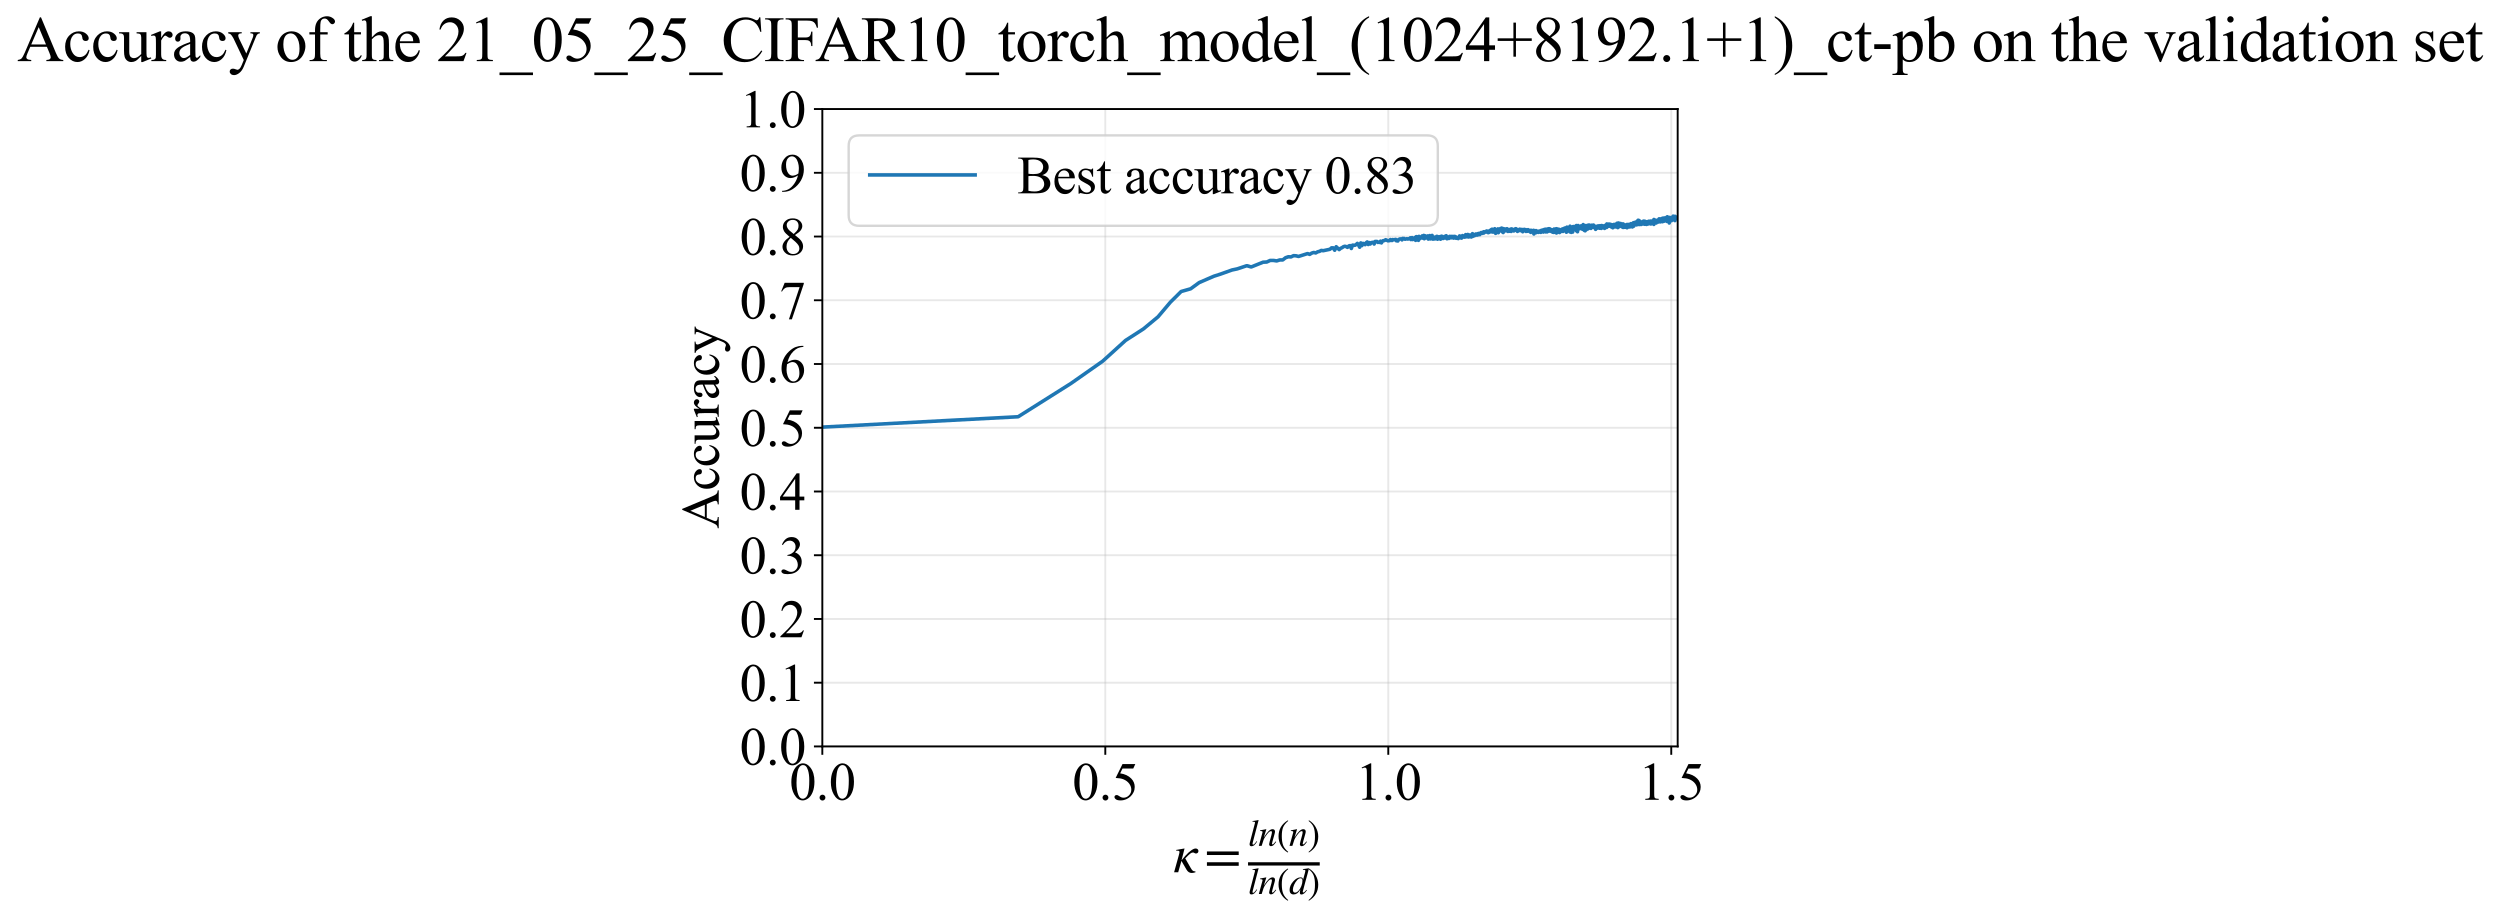 <?xml version="1.0" encoding="utf-8" standalone="no"?>
<!DOCTYPE svg PUBLIC "-//W3C//DTD SVG 1.1//EN"
  "http://www.w3.org/Graphics/SVG/1.1/DTD/svg11.dtd">
<svg xmlns:xlink="http://www.w3.org/1999/xlink" width="1043.773pt" height="383.266pt" viewBox="0 0 1043.773 383.266" xmlns="http://www.w3.org/2000/svg" version="1.1">
 <defs>
  <style type="text/css">*{stroke-linejoin: round; stroke-linecap: butt}</style>
 </defs>
 <g id="figure_1">
  <g id="patch_1">
   <path d="M 0 383.266 
L 1043.773 383.266 
L 1043.773 0 
L 0 0 
z
" style="fill: #ffffff"/>
  </g>
  <g id="axes_1">
   <g id="patch_2">
    <path d="M 343.327 311.644 
L 700.447 311.644 
L 700.447 45.532 
L 343.327 45.532 
z
" style="fill: #ffffff"/>
   </g>
   <g id="matplotlib.axis_1">
    <g id="xtick_1">
     <g id="line2d_1">
      <path d="M 343.327 311.644 
L 343.327 45.532 
" clip-path="url(#p6f48aa2f09)" style="fill: none; stroke: #b0b0b0; stroke-opacity: 0.3; stroke-width: 0.8; stroke-linecap: square"/>
     </g>
     <g id="line2d_2">
      <defs>
       <path id="mcea32577b4" d="M 0 0 
L 0 3.5 
" style="stroke: #000000; stroke-width: 0.8"/>
      </defs>
      <g>
       <use xlink:href="#mcea32577b4" x="343.327" y="311.644" style="stroke: #000000; stroke-width: 0.8"/>
      </g>
     </g>
     <g id="text_1">
      <!-- 0.0 -->
      <g transform="translate(329.577 333.92) scale(0.22 -0.22)">
       <defs>
        <path id="TimesNewRomanPSMT-30" d="M 231 2094 
Q 231 2819 450 3342 
Q 669 3866 1031 4122 
Q 1313 4325 1613 4325 
Q 2100 4325 2488 3828 
Q 2972 3213 2972 2159 
Q 2972 1422 2759 906 
Q 2547 391 2217 158 
Q 1888 -75 1581 -75 
Q 975 -75 572 641 
Q 231 1244 231 2094 
z
M 844 2016 
Q 844 1141 1059 588 
Q 1238 122 1591 122 
Q 1759 122 1940 273 
Q 2122 425 2216 781 
Q 2359 1319 2359 2297 
Q 2359 3022 2209 3506 
Q 2097 3866 1919 4016 
Q 1791 4119 1609 4119 
Q 1397 4119 1231 3928 
Q 1006 3669 925 3112 
Q 844 2556 844 2016 
z
" transform="scale(0.016)"/>
        <path id="TimesNewRomanPSMT-2e" d="M 800 606 
Q 947 606 1047 504 
Q 1147 403 1147 259 
Q 1147 116 1045 14 
Q 944 -88 800 -88 
Q 656 -88 554 14 
Q 453 116 453 259 
Q 453 406 554 506 
Q 656 606 800 606 
z
" transform="scale(0.016)"/>
       </defs>
       <use xlink:href="#TimesNewRomanPSMT-30"/>
       <use xlink:href="#TimesNewRomanPSMT-2e" transform="translate(50 0)"/>
       <use xlink:href="#TimesNewRomanPSMT-30" transform="translate(75 0)"/>
      </g>
     </g>
    </g>
    <g id="xtick_2">
     <g id="line2d_3">
      <path d="M 461.472 311.644 
L 461.472 45.532 
" clip-path="url(#p6f48aa2f09)" style="fill: none; stroke: #b0b0b0; stroke-opacity: 0.3; stroke-width: 0.8; stroke-linecap: square"/>
     </g>
     <g id="line2d_4">
      <g>
       <use xlink:href="#mcea32577b4" x="461.472" y="311.644" style="stroke: #000000; stroke-width: 0.8"/>
      </g>
     </g>
     <g id="text_2">
      <!-- 0.5 -->
      <g transform="translate(447.722 333.92) scale(0.22 -0.22)">
       <defs>
        <path id="TimesNewRomanPSMT-35" d="M 2778 4238 
L 2534 3706 
L 1259 3706 
L 981 3138 
Q 1809 3016 2294 2522 
Q 2709 2097 2709 1522 
Q 2709 1188 2573 903 
Q 2438 619 2231 419 
Q 2025 219 1772 97 
Q 1413 -75 1034 -75 
Q 653 -75 479 54 
Q 306 184 306 341 
Q 306 428 378 495 
Q 450 563 559 563 
Q 641 563 702 538 
Q 763 513 909 409 
Q 1144 247 1384 247 
Q 1750 247 2026 523 
Q 2303 800 2303 1197 
Q 2303 1581 2056 1914 
Q 1809 2247 1375 2428 
Q 1034 2569 447 2591 
L 1259 4238 
L 2778 4238 
z
" transform="scale(0.016)"/>
       </defs>
       <use xlink:href="#TimesNewRomanPSMT-30"/>
       <use xlink:href="#TimesNewRomanPSMT-2e" transform="translate(50 0)"/>
       <use xlink:href="#TimesNewRomanPSMT-35" transform="translate(75 0)"/>
      </g>
     </g>
    </g>
    <g id="xtick_3">
     <g id="line2d_5">
      <path d="M 579.618 311.644 
L 579.618 45.532 
" clip-path="url(#p6f48aa2f09)" style="fill: none; stroke: #b0b0b0; stroke-opacity: 0.3; stroke-width: 0.8; stroke-linecap: square"/>
     </g>
     <g id="line2d_6">
      <g>
       <use xlink:href="#mcea32577b4" x="579.618" y="311.644" style="stroke: #000000; stroke-width: 0.8"/>
      </g>
     </g>
     <g id="text_3">
      <!-- 1.0 -->
      <g transform="translate(565.868 333.92) scale(0.22 -0.22)">
       <defs>
        <path id="TimesNewRomanPSMT-31" d="M 750 3822 
L 1781 4325 
L 1884 4325 
L 1884 747 
Q 1884 391 1914 303 
Q 1944 216 2037 169 
Q 2131 122 2419 116 
L 2419 0 
L 825 0 
L 825 116 
Q 1125 122 1212 167 
Q 1300 213 1334 289 
Q 1369 366 1369 747 
L 1369 3034 
Q 1369 3497 1338 3628 
Q 1316 3728 1258 3775 
Q 1200 3822 1119 3822 
Q 1003 3822 797 3725 
L 750 3822 
z
" transform="scale(0.016)"/>
       </defs>
       <use xlink:href="#TimesNewRomanPSMT-31"/>
       <use xlink:href="#TimesNewRomanPSMT-2e" transform="translate(50 0)"/>
       <use xlink:href="#TimesNewRomanPSMT-30" transform="translate(75 0)"/>
      </g>
     </g>
    </g>
    <g id="xtick_4">
     <g id="line2d_7">
      <path d="M 697.764 311.644 
L 697.764 45.532 
" clip-path="url(#p6f48aa2f09)" style="fill: none; stroke: #b0b0b0; stroke-opacity: 0.3; stroke-width: 0.8; stroke-linecap: square"/>
     </g>
     <g id="line2d_8">
      <g>
       <use xlink:href="#mcea32577b4" x="697.764" y="311.644" style="stroke: #000000; stroke-width: 0.8"/>
      </g>
     </g>
     <g id="text_4">
      <!-- 1.5 -->
      <g transform="translate(684.014 333.92) scale(0.22 -0.22)">
       <use xlink:href="#TimesNewRomanPSMT-31"/>
       <use xlink:href="#TimesNewRomanPSMT-2e" transform="translate(50 0)"/>
       <use xlink:href="#TimesNewRomanPSMT-35" transform="translate(75 0)"/>
      </g>
     </g>
    </g>
    <g id="text_5">
     <!-- $\kappa  = \frac{ln(n)}{ln(d)}$ -->
     <g transform="translate(489.877 364.186) scale(0.22 -0.22)">
      <defs>
       <path id="STIXGeneral-Italic-3ba" d="M 979 1440 
L 998 1446 
Q 1850 2541 2464 2790 
Q 2547 2822 2630 2822 
Q 2797 2822 2886 2736 
Q 2976 2650 2976 2522 
Q 2976 2387 2893 2307 
Q 2810 2227 2682 2227 
Q 2605 2227 2502 2288 
Q 2400 2349 2336 2349 
Q 2170 2349 1990 2205 
Q 1811 2061 1414 1645 
L 2042 544 
Q 2202 262 2310 182 
Q 2419 102 2624 102 
L 2624 0 
Q 2374 -83 2182 -83 
Q 1786 -83 1555 326 
L 960 1350 
L 576 0 
L 90 0 
L 640 1978 
Q 730 2317 730 2406 
Q 730 2560 518 2560 
L 339 2560 
L 339 2650 
Q 678 2694 1306 2822 
L 1325 2803 
L 979 1440 
z
" transform="scale(0.016)"/>
       <path id="STIXGeneral-Regular-3d" d="M 4077 2048 
L 307 2048 
L 307 2470 
L 4077 2470 
L 4077 2048 
z
M 4077 768 
L 307 768 
L 307 1190 
L 4077 1190 
L 4077 768 
z
" transform="scale(0.016)"/>
       <path id="STIXGeneral-Italic-6c" d="M 1786 4339 
L 806 595 
Q 755 410 755 320 
Q 755 205 864 205 
Q 1037 205 1293 570 
L 1453 794 
L 1542 730 
Q 1254 275 1046 102 
Q 838 -70 576 -70 
Q 262 -70 262 288 
Q 262 397 288 480 
L 1165 3834 
Q 1184 3898 1184 3955 
Q 1184 4096 870 4096 
L 755 4096 
L 755 4198 
Q 1203 4250 1747 4371 
L 1786 4339 
z
" transform="scale(0.016)"/>
       <path id="STIXGeneral-Italic-6e" d="M 2944 749 
L 3034 666 
Q 2707 218 2534 80 
Q 2362 -58 2138 -58 
Q 2010 -58 1923 28 
Q 1837 115 1837 288 
Q 1837 390 1939 768 
L 2221 1805 
Q 2310 2150 2310 2310 
Q 2310 2496 2157 2496 
Q 1971 2496 1750 2275 
Q 1530 2054 1210 1587 
Q 998 1274 899 1024 
Q 800 774 570 0 
L 90 0 
L 704 2240 
Q 717 2304 717 2349 
Q 717 2445 630 2480 
Q 544 2515 301 2522 
L 301 2624 
Q 550 2675 857 2729 
Q 1165 2784 1338 2822 
L 1363 2810 
L 934 1414 
Q 1408 2170 1753 2496 
Q 2099 2822 2413 2822 
Q 2611 2822 2720 2716 
Q 2829 2611 2829 2432 
Q 2829 2272 2765 2048 
L 2406 749 
Q 2317 429 2317 358 
Q 2317 243 2419 243 
Q 2541 243 2810 582 
Q 2854 634 2944 749 
z
" transform="scale(0.016)"/>
       <path id="STIXGeneral-Regular-28" d="M 1946 -1030 
L 1869 -1133 
Q 1126 -710 716 32 
Q 307 774 307 1613 
Q 307 3386 1888 4326 
L 1946 4224 
Q 1293 3667 1075 3126 
Q 858 2586 858 1632 
Q 858 685 1082 96 
Q 1306 -493 1946 -1030 
z
" transform="scale(0.016)"/>
       <path id="STIXGeneral-Regular-29" d="M 186 4224 
L 262 4326 
Q 992 3891 1408 3148 
Q 1824 2406 1824 1581 
Q 1824 -166 243 -1133 
L 186 -1030 
Q 845 -486 1059 54 
Q 1274 595 1274 1562 
Q 1274 2534 1059 3120 
Q 845 3706 186 4224 
z
" transform="scale(0.016)"/>
       <path id="STIXGeneral-Italic-64" d="M 3334 4371 
L 3373 4333 
L 3123 3360 
L 2739 1958 
Q 2323 429 2323 384 
Q 2323 256 2438 256 
Q 2522 256 2614 336 
Q 2707 416 2963 710 
L 3040 646 
Q 2547 -83 2099 -83 
Q 1978 -83 1907 -6 
Q 1837 70 1837 205 
Q 1837 397 1920 774 
Q 1645 307 1379 118 
Q 1114 -70 781 -70 
Q 461 -70 278 125 
Q 96 320 96 678 
Q 96 1440 713 2131 
Q 1331 2822 1965 2822 
Q 2163 2822 2256 2732 
Q 2349 2643 2381 2451 
L 2387 2451 
L 2675 3494 
Q 2765 3808 2765 3949 
Q 2765 4051 2694 4076 
Q 2624 4102 2355 4115 
L 2355 4224 
Q 2848 4269 3334 4371 
z
M 2278 2310 
Q 2278 2477 2185 2576 
Q 2093 2675 1978 2675 
Q 1677 2675 1395 2381 
Q 1075 2042 864 1571 
Q 653 1101 653 704 
Q 653 486 752 361 
Q 851 237 1024 237 
Q 1312 237 1606 550 
Q 1901 864 2089 1350 
Q 2278 1837 2278 2310 
z
" transform="scale(0.016)"/>
      </defs>
      <use xlink:href="#STIXGeneral-Italic-3ba" transform="translate(0 0.003)"/>
      <use xlink:href="#STIXGeneral-Regular-3d" transform="translate(58.84 0.003)"/>
      <use xlink:href="#STIXGeneral-Italic-6c" transform="translate(141.78 50.192) scale(0.7)"/>
      <use xlink:href="#STIXGeneral-Italic-6e" transform="translate(161.24 50.192) scale(0.7)"/>
      <use xlink:href="#STIXGeneral-Regular-28" transform="translate(196.24 50.192) scale(0.7)"/>
      <use xlink:href="#STIXGeneral-Italic-6e" transform="translate(219.55 50.192) scale(0.7)"/>
      <use xlink:href="#STIXGeneral-Regular-29" transform="translate(254.55 50.192) scale(0.7)"/>
      <use xlink:href="#STIXGeneral-Italic-6c" transform="translate(141.78 -41.258) scale(0.7)"/>
      <use xlink:href="#STIXGeneral-Italic-6e" transform="translate(161.24 -41.258) scale(0.7)"/>
      <use xlink:href="#STIXGeneral-Regular-28" transform="translate(196.24 -41.258) scale(0.7)"/>
      <use xlink:href="#STIXGeneral-Italic-64" transform="translate(219.55 -41.258) scale(0.7)"/>
      <use xlink:href="#STIXGeneral-Regular-29" transform="translate(254.55 -41.258) scale(0.7)"/>
      <path d="M 141.78 12.8 
L 141.78 19.05 
L 277.86 19.05 
L 277.86 12.8 
L 141.78 12.8 
z
"/>
     </g>
    </g>
   </g>
   <g id="matplotlib.axis_2">
    <g id="ytick_1">
     <g id="line2d_9">
      <path d="M 343.327 311.644 
L 700.447 311.644 
" clip-path="url(#p6f48aa2f09)" style="fill: none; stroke: #b0b0b0; stroke-opacity: 0.3; stroke-width: 0.8; stroke-linecap: square"/>
     </g>
     <g id="line2d_10">
      <defs>
       <path id="md8fffae185" d="M 0 0 
L -3.5 0 
" style="stroke: #000000; stroke-width: 0.8"/>
      </defs>
      <g>
       <use xlink:href="#md8fffae185" x="343.327" y="311.644" style="stroke: #000000; stroke-width: 0.8"/>
      </g>
     </g>
     <g id="text_6">
      <!-- 0.0 -->
      <g transform="translate(308.827 319.282) scale(0.22 -0.22)">
       <use xlink:href="#TimesNewRomanPSMT-30"/>
       <use xlink:href="#TimesNewRomanPSMT-2e" transform="translate(50 0)"/>
       <use xlink:href="#TimesNewRomanPSMT-30" transform="translate(75 0)"/>
      </g>
     </g>
    </g>
    <g id="ytick_2">
     <g id="line2d_11">
      <path d="M 343.327 285.032 
L 700.447 285.032 
" clip-path="url(#p6f48aa2f09)" style="fill: none; stroke: #b0b0b0; stroke-opacity: 0.3; stroke-width: 0.8; stroke-linecap: square"/>
     </g>
     <g id="line2d_12">
      <g>
       <use xlink:href="#md8fffae185" x="343.327" y="285.032" style="stroke: #000000; stroke-width: 0.8"/>
      </g>
     </g>
     <g id="text_7">
      <!-- 0.1 -->
      <g transform="translate(308.827 292.67) scale(0.22 -0.22)">
       <use xlink:href="#TimesNewRomanPSMT-30"/>
       <use xlink:href="#TimesNewRomanPSMT-2e" transform="translate(50 0)"/>
       <use xlink:href="#TimesNewRomanPSMT-31" transform="translate(75 0)"/>
      </g>
     </g>
    </g>
    <g id="ytick_3">
     <g id="line2d_13">
      <path d="M 343.327 258.421 
L 700.447 258.421 
" clip-path="url(#p6f48aa2f09)" style="fill: none; stroke: #b0b0b0; stroke-opacity: 0.3; stroke-width: 0.8; stroke-linecap: square"/>
     </g>
     <g id="line2d_14">
      <g>
       <use xlink:href="#md8fffae185" x="343.327" y="258.421" style="stroke: #000000; stroke-width: 0.8"/>
      </g>
     </g>
     <g id="text_8">
      <!-- 0.2 -->
      <g transform="translate(308.827 266.059) scale(0.22 -0.22)">
       <defs>
        <path id="TimesNewRomanPSMT-32" d="M 2934 816 
L 2638 0 
L 138 0 
L 138 116 
Q 1241 1122 1691 1759 
Q 2141 2397 2141 2925 
Q 2141 3328 1894 3587 
Q 1647 3847 1303 3847 
Q 991 3847 742 3664 
Q 494 3481 375 3128 
L 259 3128 
Q 338 3706 661 4015 
Q 984 4325 1469 4325 
Q 1984 4325 2329 3994 
Q 2675 3663 2675 3213 
Q 2675 2891 2525 2569 
Q 2294 2063 1775 1497 
Q 997 647 803 472 
L 1909 472 
Q 2247 472 2383 497 
Q 2519 522 2628 598 
Q 2738 675 2819 816 
L 2934 816 
z
" transform="scale(0.016)"/>
       </defs>
       <use xlink:href="#TimesNewRomanPSMT-30"/>
       <use xlink:href="#TimesNewRomanPSMT-2e" transform="translate(50 0)"/>
       <use xlink:href="#TimesNewRomanPSMT-32" transform="translate(75 0)"/>
      </g>
     </g>
    </g>
    <g id="ytick_4">
     <g id="line2d_15">
      <path d="M 343.327 231.81 
L 700.447 231.81 
" clip-path="url(#p6f48aa2f09)" style="fill: none; stroke: #b0b0b0; stroke-opacity: 0.3; stroke-width: 0.8; stroke-linecap: square"/>
     </g>
     <g id="line2d_16">
      <g>
       <use xlink:href="#md8fffae185" x="343.327" y="231.81" style="stroke: #000000; stroke-width: 0.8"/>
      </g>
     </g>
     <g id="text_9">
      <!-- 0.3 -->
      <g transform="translate(308.827 239.448) scale(0.22 -0.22)">
       <defs>
        <path id="TimesNewRomanPSMT-33" d="M 325 3431 
Q 506 3859 782 4092 
Q 1059 4325 1472 4325 
Q 1981 4325 2253 3994 
Q 2459 3747 2459 3466 
Q 2459 3003 1878 2509 
Q 2269 2356 2469 2072 
Q 2669 1788 2669 1403 
Q 2669 853 2319 450 
Q 1863 -75 997 -75 
Q 569 -75 414 31 
Q 259 138 259 259 
Q 259 350 332 419 
Q 406 488 509 488 
Q 588 488 669 463 
Q 722 447 909 348 
Q 1097 250 1169 231 
Q 1284 197 1416 197 
Q 1734 197 1970 444 
Q 2206 691 2206 1028 
Q 2206 1275 2097 1509 
Q 2016 1684 1919 1775 
Q 1784 1900 1550 2001 
Q 1316 2103 1072 2103 
L 972 2103 
L 972 2197 
Q 1219 2228 1467 2375 
Q 1716 2522 1828 2728 
Q 1941 2934 1941 3181 
Q 1941 3503 1739 3701 
Q 1538 3900 1238 3900 
Q 753 3900 428 3381 
L 325 3431 
z
" transform="scale(0.016)"/>
       </defs>
       <use xlink:href="#TimesNewRomanPSMT-30"/>
       <use xlink:href="#TimesNewRomanPSMT-2e" transform="translate(50 0)"/>
       <use xlink:href="#TimesNewRomanPSMT-33" transform="translate(75 0)"/>
      </g>
     </g>
    </g>
    <g id="ytick_5">
     <g id="line2d_17">
      <path d="M 343.327 205.199 
L 700.447 205.199 
" clip-path="url(#p6f48aa2f09)" style="fill: none; stroke: #b0b0b0; stroke-opacity: 0.3; stroke-width: 0.8; stroke-linecap: square"/>
     </g>
     <g id="line2d_18">
      <g>
       <use xlink:href="#md8fffae185" x="343.327" y="205.199" style="stroke: #000000; stroke-width: 0.8"/>
      </g>
     </g>
     <g id="text_10">
      <!-- 0.4 -->
      <g transform="translate(308.827 212.837) scale(0.22 -0.22)">
       <defs>
        <path id="TimesNewRomanPSMT-34" d="M 2978 1563 
L 2978 1119 
L 2409 1119 
L 2409 0 
L 1894 0 
L 1894 1119 
L 100 1119 
L 100 1519 
L 2066 4325 
L 2409 4325 
L 2409 1563 
L 2978 1563 
z
M 1894 1563 
L 1894 3666 
L 406 1563 
L 1894 1563 
z
" transform="scale(0.016)"/>
       </defs>
       <use xlink:href="#TimesNewRomanPSMT-30"/>
       <use xlink:href="#TimesNewRomanPSMT-2e" transform="translate(50 0)"/>
       <use xlink:href="#TimesNewRomanPSMT-34" transform="translate(75 0)"/>
      </g>
     </g>
    </g>
    <g id="ytick_6">
     <g id="line2d_19">
      <path d="M 343.327 178.588 
L 700.447 178.588 
" clip-path="url(#p6f48aa2f09)" style="fill: none; stroke: #b0b0b0; stroke-opacity: 0.3; stroke-width: 0.8; stroke-linecap: square"/>
     </g>
     <g id="line2d_20">
      <g>
       <use xlink:href="#md8fffae185" x="343.327" y="178.588" style="stroke: #000000; stroke-width: 0.8"/>
      </g>
     </g>
     <g id="text_11">
      <!-- 0.5 -->
      <g transform="translate(308.827 186.226) scale(0.22 -0.22)">
       <use xlink:href="#TimesNewRomanPSMT-30"/>
       <use xlink:href="#TimesNewRomanPSMT-2e" transform="translate(50 0)"/>
       <use xlink:href="#TimesNewRomanPSMT-35" transform="translate(75 0)"/>
      </g>
     </g>
    </g>
    <g id="ytick_7">
     <g id="line2d_21">
      <path d="M 343.327 151.976 
L 700.447 151.976 
" clip-path="url(#p6f48aa2f09)" style="fill: none; stroke: #b0b0b0; stroke-opacity: 0.3; stroke-width: 0.8; stroke-linecap: square"/>
     </g>
     <g id="line2d_22">
      <g>
       <use xlink:href="#md8fffae185" x="343.327" y="151.976" style="stroke: #000000; stroke-width: 0.8"/>
      </g>
     </g>
     <g id="text_12">
      <!-- 0.6 -->
      <g transform="translate(308.827 159.614) scale(0.22 -0.22)">
       <defs>
        <path id="TimesNewRomanPSMT-36" d="M 2869 4325 
L 2869 4209 
Q 2456 4169 2195 4045 
Q 1934 3922 1679 3669 
Q 1425 3416 1258 3105 
Q 1091 2794 978 2366 
Q 1428 2675 1881 2675 
Q 2316 2675 2634 2325 
Q 2953 1975 2953 1425 
Q 2953 894 2631 456 
Q 2244 -75 1606 -75 
Q 1172 -75 869 213 
Q 275 772 275 1663 
Q 275 2231 503 2743 
Q 731 3256 1154 3653 
Q 1578 4050 1965 4187 
Q 2353 4325 2688 4325 
L 2869 4325 
z
M 925 2138 
Q 869 1716 869 1456 
Q 869 1156 980 804 
Q 1091 453 1309 247 
Q 1469 100 1697 100 
Q 1969 100 2183 356 
Q 2397 613 2397 1088 
Q 2397 1622 2184 2012 
Q 1972 2403 1581 2403 
Q 1463 2403 1327 2353 
Q 1191 2303 925 2138 
z
" transform="scale(0.016)"/>
       </defs>
       <use xlink:href="#TimesNewRomanPSMT-30"/>
       <use xlink:href="#TimesNewRomanPSMT-2e" transform="translate(50 0)"/>
       <use xlink:href="#TimesNewRomanPSMT-36" transform="translate(75 0)"/>
      </g>
     </g>
    </g>
    <g id="ytick_8">
     <g id="line2d_23">
      <path d="M 343.327 125.365 
L 700.447 125.365 
" clip-path="url(#p6f48aa2f09)" style="fill: none; stroke: #b0b0b0; stroke-opacity: 0.3; stroke-width: 0.8; stroke-linecap: square"/>
     </g>
     <g id="line2d_24">
      <g>
       <use xlink:href="#md8fffae185" x="343.327" y="125.365" style="stroke: #000000; stroke-width: 0.8"/>
      </g>
     </g>
     <g id="text_13">
      <!-- 0.7 -->
      <g transform="translate(308.827 133.003) scale(0.22 -0.22)">
       <defs>
        <path id="TimesNewRomanPSMT-37" d="M 644 4238 
L 2916 4238 
L 2916 4119 
L 1503 -88 
L 1153 -88 
L 2419 3728 
L 1253 3728 
Q 900 3728 750 3644 
Q 488 3500 328 3200 
L 238 3234 
L 644 4238 
z
" transform="scale(0.016)"/>
       </defs>
       <use xlink:href="#TimesNewRomanPSMT-30"/>
       <use xlink:href="#TimesNewRomanPSMT-2e" transform="translate(50 0)"/>
       <use xlink:href="#TimesNewRomanPSMT-37" transform="translate(75 0)"/>
      </g>
     </g>
    </g>
    <g id="ytick_9">
     <g id="line2d_25">
      <path d="M 343.327 98.754 
L 700.447 98.754 
" clip-path="url(#p6f48aa2f09)" style="fill: none; stroke: #b0b0b0; stroke-opacity: 0.3; stroke-width: 0.8; stroke-linecap: square"/>
     </g>
     <g id="line2d_26">
      <g>
       <use xlink:href="#md8fffae185" x="343.327" y="98.754" style="stroke: #000000; stroke-width: 0.8"/>
      </g>
     </g>
     <g id="text_14">
      <!-- 0.8 -->
      <g transform="translate(308.827 106.392) scale(0.22 -0.22)">
       <defs>
        <path id="TimesNewRomanPSMT-38" d="M 1228 2134 
Q 725 2547 579 2797 
Q 434 3047 434 3316 
Q 434 3728 753 4026 
Q 1072 4325 1600 4325 
Q 2113 4325 2425 4047 
Q 2738 3769 2738 3413 
Q 2738 3175 2569 2928 
Q 2400 2681 1866 2347 
Q 2416 1922 2594 1678 
Q 2831 1359 2831 1006 
Q 2831 559 2490 242 
Q 2150 -75 1597 -75 
Q 994 -75 656 303 
Q 388 606 388 966 
Q 388 1247 577 1523 
Q 766 1800 1228 2134 
z
M 1719 2469 
Q 2094 2806 2194 3001 
Q 2294 3197 2294 3444 
Q 2294 3772 2109 3958 
Q 1925 4144 1606 4144 
Q 1288 4144 1088 3959 
Q 888 3775 888 3528 
Q 888 3366 970 3203 
Q 1053 3041 1206 2894 
L 1719 2469 
z
M 1375 2016 
Q 1116 1797 991 1539 
Q 866 1281 866 981 
Q 866 578 1086 336 
Q 1306 94 1647 94 
Q 1984 94 2187 284 
Q 2391 475 2391 747 
Q 2391 972 2272 1150 
Q 2050 1481 1375 2016 
z
" transform="scale(0.016)"/>
       </defs>
       <use xlink:href="#TimesNewRomanPSMT-30"/>
       <use xlink:href="#TimesNewRomanPSMT-2e" transform="translate(50 0)"/>
       <use xlink:href="#TimesNewRomanPSMT-38" transform="translate(75 0)"/>
      </g>
     </g>
    </g>
    <g id="ytick_10">
     <g id="line2d_27">
      <path d="M 343.327 72.143 
L 700.447 72.143 
" clip-path="url(#p6f48aa2f09)" style="fill: none; stroke: #b0b0b0; stroke-opacity: 0.3; stroke-width: 0.8; stroke-linecap: square"/>
     </g>
     <g id="line2d_28">
      <g>
       <use xlink:href="#md8fffae185" x="343.327" y="72.143" style="stroke: #000000; stroke-width: 0.8"/>
      </g>
     </g>
     <g id="text_15">
      <!-- 0.9 -->
      <g transform="translate(308.827 79.781) scale(0.22 -0.22)">
       <defs>
        <path id="TimesNewRomanPSMT-39" d="M 338 -88 
L 338 28 
Q 744 34 1094 217 
Q 1444 400 1770 856 
Q 2097 1313 2225 1859 
Q 1734 1544 1338 1544 
Q 891 1544 572 1889 
Q 253 2234 253 2806 
Q 253 3363 572 3797 
Q 956 4325 1575 4325 
Q 2097 4325 2469 3894 
Q 2925 3359 2925 2575 
Q 2925 1869 2578 1258 
Q 2231 647 1613 244 
Q 1109 -88 516 -88 
L 338 -88 
z
M 2275 2091 
Q 2331 2497 2331 2741 
Q 2331 3044 2228 3395 
Q 2125 3747 1936 3934 
Q 1747 4122 1506 4122 
Q 1228 4122 1018 3872 
Q 809 3622 809 3128 
Q 809 2469 1088 2097 
Q 1291 1828 1588 1828 
Q 1731 1828 1928 1897 
Q 2125 1966 2275 2091 
z
" transform="scale(0.016)"/>
       </defs>
       <use xlink:href="#TimesNewRomanPSMT-30"/>
       <use xlink:href="#TimesNewRomanPSMT-2e" transform="translate(50 0)"/>
       <use xlink:href="#TimesNewRomanPSMT-39" transform="translate(75 0)"/>
      </g>
     </g>
    </g>
    <g id="ytick_11">
     <g id="line2d_29">
      <path d="M 343.327 45.532 
L 700.447 45.532 
" clip-path="url(#p6f48aa2f09)" style="fill: none; stroke: #b0b0b0; stroke-opacity: 0.3; stroke-width: 0.8; stroke-linecap: square"/>
     </g>
     <g id="line2d_30">
      <g>
       <use xlink:href="#md8fffae185" x="343.327" y="45.532" style="stroke: #000000; stroke-width: 0.8"/>
      </g>
     </g>
     <g id="text_16">
      <!-- 1.0 -->
      <g transform="translate(308.827 53.17) scale(0.22 -0.22)">
       <use xlink:href="#TimesNewRomanPSMT-31"/>
       <use xlink:href="#TimesNewRomanPSMT-2e" transform="translate(50 0)"/>
       <use xlink:href="#TimesNewRomanPSMT-30" transform="translate(75 0)"/>
      </g>
     </g>
    </g>
    <g id="text_17">
     <!-- Accuracy -->
     <g transform="translate(300.079 220.726) rotate(-90) scale(0.22 -0.22)">
      <defs>
       <path id="TimesNewRomanPSMT-41" d="M 2928 1419 
L 1288 1419 
L 1000 750 
Q 894 503 894 381 
Q 894 284 986 211 
Q 1078 138 1384 116 
L 1384 0 
L 50 0 
L 50 116 
Q 316 163 394 238 
Q 553 388 747 847 
L 2238 4334 
L 2347 4334 
L 3822 809 
Q 4000 384 4145 257 
Q 4291 131 4550 116 
L 4550 0 
L 2878 0 
L 2878 116 
Q 3131 128 3220 200 
Q 3309 272 3309 375 
Q 3309 513 3184 809 
L 2928 1419 
z
M 2841 1650 
L 2122 3363 
L 1384 1650 
L 2841 1650 
z
" transform="scale(0.016)"/>
       <path id="TimesNewRomanPSMT-63" d="M 2631 1088 
Q 2516 522 2178 217 
Q 1841 -88 1431 -88 
Q 944 -88 581 321 
Q 219 731 219 1428 
Q 219 2103 620 2525 
Q 1022 2947 1584 2947 
Q 2006 2947 2278 2723 
Q 2550 2500 2550 2259 
Q 2550 2141 2473 2067 
Q 2397 1994 2259 1994 
Q 2075 1994 1981 2113 
Q 1928 2178 1911 2362 
Q 1894 2547 1784 2644 
Q 1675 2738 1481 2738 
Q 1169 2738 978 2506 
Q 725 2200 725 1697 
Q 725 1184 976 792 
Q 1228 400 1656 400 
Q 1963 400 2206 609 
Q 2378 753 2541 1131 
L 2631 1088 
z
" transform="scale(0.016)"/>
       <path id="TimesNewRomanPSMT-75" d="M 2709 2863 
L 2709 1128 
Q 2709 631 2732 520 
Q 2756 409 2807 365 
Q 2859 322 2928 322 
Q 3025 322 3147 375 
L 3191 266 
L 2334 -88 
L 2194 -88 
L 2194 519 
Q 1825 119 1631 15 
Q 1438 -88 1222 -88 
Q 981 -88 804 51 
Q 628 191 559 409 
Q 491 628 491 1028 
L 491 2306 
Q 491 2509 447 2587 
Q 403 2666 317 2708 
Q 231 2750 6 2747 
L 6 2863 
L 1009 2863 
L 1009 947 
Q 1009 547 1148 422 
Q 1288 297 1484 297 
Q 1619 297 1789 381 
Q 1959 466 2194 703 
L 2194 2325 
Q 2194 2569 2105 2655 
Q 2016 2741 1734 2747 
L 1734 2863 
L 2709 2863 
z
" transform="scale(0.016)"/>
       <path id="TimesNewRomanPSMT-72" d="M 1038 2947 
L 1038 2303 
Q 1397 2947 1775 2947 
Q 1947 2947 2059 2842 
Q 2172 2738 2172 2600 
Q 2172 2478 2090 2393 
Q 2009 2309 1897 2309 
Q 1788 2309 1652 2417 
Q 1516 2525 1450 2525 
Q 1394 2525 1328 2463 
Q 1188 2334 1038 2041 
L 1038 669 
Q 1038 431 1097 309 
Q 1138 225 1241 169 
Q 1344 113 1538 113 
L 1538 0 
L 72 0 
L 72 113 
Q 291 113 397 181 
Q 475 231 506 341 
Q 522 394 522 644 
L 522 1753 
Q 522 2253 501 2348 
Q 481 2444 426 2487 
Q 372 2531 291 2531 
Q 194 2531 72 2484 
L 41 2597 
L 906 2947 
L 1038 2947 
z
" transform="scale(0.016)"/>
       <path id="TimesNewRomanPSMT-61" d="M 1822 413 
Q 1381 72 1269 19 
Q 1100 -59 909 -59 
Q 613 -59 420 144 
Q 228 347 228 678 
Q 228 888 322 1041 
Q 450 1253 767 1440 
Q 1084 1628 1822 1897 
L 1822 2009 
Q 1822 2438 1686 2597 
Q 1550 2756 1291 2756 
Q 1094 2756 978 2650 
Q 859 2544 859 2406 
L 866 2225 
Q 866 2081 792 2003 
Q 719 1925 600 1925 
Q 484 1925 411 2006 
Q 338 2088 338 2228 
Q 338 2497 613 2722 
Q 888 2947 1384 2947 
Q 1766 2947 2009 2819 
Q 2194 2722 2281 2516 
Q 2338 2381 2338 1966 
L 2338 994 
Q 2338 584 2353 492 
Q 2369 400 2405 369 
Q 2441 338 2488 338 
Q 2538 338 2575 359 
Q 2641 400 2828 588 
L 2828 413 
Q 2478 -56 2159 -56 
Q 2006 -56 1915 50 
Q 1825 156 1822 413 
z
M 1822 616 
L 1822 1706 
Q 1350 1519 1213 1441 
Q 966 1303 859 1153 
Q 753 1003 753 825 
Q 753 600 887 451 
Q 1022 303 1197 303 
Q 1434 303 1822 616 
z
" transform="scale(0.016)"/>
       <path id="TimesNewRomanPSMT-79" d="M 38 2863 
L 1372 2863 
L 1372 2747 
L 1306 2747 
Q 1166 2747 1095 2686 
Q 1025 2625 1025 2534 
Q 1025 2413 1128 2197 
L 1825 753 
L 2466 2334 
Q 2519 2463 2519 2588 
Q 2519 2644 2497 2672 
Q 2472 2706 2419 2726 
Q 2366 2747 2231 2747 
L 2231 2863 
L 3163 2863 
L 3163 2747 
Q 3047 2734 2984 2696 
Q 2922 2659 2847 2556 
Q 2819 2513 2741 2316 
L 1575 -541 
Q 1406 -956 1132 -1168 
Q 859 -1381 606 -1381 
Q 422 -1381 303 -1275 
Q 184 -1169 184 -1031 
Q 184 -900 270 -820 
Q 356 -741 506 -741 
Q 609 -741 788 -809 
Q 913 -856 944 -856 
Q 1038 -856 1148 -759 
Q 1259 -663 1372 -384 
L 1575 113 
L 547 2272 
Q 500 2369 397 2513 
Q 319 2622 269 2659 
Q 197 2709 38 2747 
L 38 2863 
z
" transform="scale(0.016)"/>
      </defs>
      <use xlink:href="#TimesNewRomanPSMT-41"/>
      <use xlink:href="#TimesNewRomanPSMT-63" transform="translate(72.217 0)"/>
      <use xlink:href="#TimesNewRomanPSMT-63" transform="translate(116.602 0)"/>
      <use xlink:href="#TimesNewRomanPSMT-75" transform="translate(160.986 0)"/>
      <use xlink:href="#TimesNewRomanPSMT-72" transform="translate(210.986 0)"/>
      <use xlink:href="#TimesNewRomanPSMT-61" transform="translate(244.287 0)"/>
      <use xlink:href="#TimesNewRomanPSMT-63" transform="translate(288.672 0)"/>
      <use xlink:href="#TimesNewRomanPSMT-79" transform="translate(333.057 0)"/>
     </g>
    </g>
   </g>
   <g id="line2d_31">
    <path d="M 343.327 178.321 
L 425.079 173.997 
L 447.122 160.093 
L 460.399 150.779 
L 469.93 142.13 
L 477.371 137.34 
L 483.474 132.284 
L 488.649 126.163 
L 493.141 121.706 
L 497.11 120.575 
L 500.664 117.98 
L 506.823 115.319 
L 509.53 114.455 
L 514.373 112.725 
L 516.559 112.259 
L 520.551 110.929 
L 522.384 111.461 
L 527.358 109.465 
L 528.866 109.398 
L 530.311 108.733 
L 531.697 108.733 
L 533.029 108.933 
L 534.31 108.534 
L 535.546 108.534 
L 536.738 107.602 
L 537.89 107.203 
L 539.004 107.269 
L 540.083 106.737 
L 541.128 106.804 
L 542.143 107.07 
L 545.924 105.872 
L 546.807 106.205 
L 547.668 105.673 
L 548.508 105.407 
L 549.327 105.606 
L 550.128 105.141 
L 550.91 104.941 
L 551.674 104.542 
L 552.422 104.675 
L 555.258 104.076 
L 555.932 103.477 
L 556.592 103.477 
L 557.241 104.475 
L 557.877 103.012 
L 559.114 104.209 
L 559.716 103.677 
L 560.308 103.411 
L 560.89 103.012 
L 561.462 102.812 
L 562.025 102.945 
L 562.578 103.278 
L 563.123 102.679 
L 563.659 102.546 
L 564.186 103.743 
L 564.706 102.346 
L 565.722 102.413 
L 566.219 102.08 
L 566.709 101.615 
L 567.192 102.28 
L 567.668 103.211 
L 568.137 101.415 
L 568.601 102.546 
L 569.058 101.615 
L 569.509 101.748 
L 569.954 102.147 
L 570.393 101.348 
L 570.827 101.016 
L 571.255 102.08 
L 571.678 101.282 
L 572.096 101.881 
L 572.508 101.282 
L 573.319 101.149 
L 573.717 101.881 
L 574.111 100.816 
L 574.885 100.816 
L 575.265 101.215 
L 575.642 101.082 
L 576.014 101.215 
L 576.382 100.683 
L 576.746 101.415 
L 577.106 100.816 
L 577.463 100.484 
L 577.816 100.484 
L 578.165 100.351 
L 578.511 100.084 
L 579.528 100.55 
L 579.86 100.417 
L 580.189 100.484 
L 580.515 100.018 
L 581.157 100.417 
L 581.474 100.018 
L 581.788 100.151 
L 582.713 99.951 
L 583.016 100.55 
L 583.316 100.284 
L 583.613 100.617 
L 583.908 100.018 
L 584.49 99.752 
L 585.063 99.752 
L 585.345 100.151 
L 585.626 99.552 
L 585.904 99.752 
L 586.18 99.552 
L 586.453 99.818 
L 586.725 99.885 
L 587.261 99.685 
L 587.526 99.685 
L 587.789 99.818 
L 588.05 99.685 
L 588.566 99.685 
L 588.822 99.286 
L 589.075 100.018 
L 589.326 99.286 
L 589.576 99.22 
L 589.824 100.018 
L 590.07 99.619 
L 590.556 99.685 
L 590.797 99.153 
L 591.036 100.351 
L 591.273 98.82 
L 591.509 98.82 
L 591.743 99.22 
L 591.976 98.953 
L 592.207 100.351 
L 592.436 98.687 
L 592.89 99.619 
L 593.115 99.087 
L 593.561 99.22 
L 593.781 98.488 
L 594 99.419 
L 594.218 98.554 
L 594.434 98.288 
L 594.649 99.685 
L 594.863 98.421 
L 595.075 98.488 
L 595.286 99.353 
L 595.496 98.82 
L 595.704 98.754 
L 596.117 98.488 
L 596.322 99.818 
L 596.727 99.153 
L 596.928 98.355 
L 597.128 99.752 
L 597.327 98.554 
L 597.524 98.554 
L 597.72 99.353 
L 597.916 98.288 
L 598.11 99.818 
L 598.303 99.286 
L 598.495 99.818 
L 598.686 99.552 
L 598.876 99.02 
L 599.064 99.752 
L 599.252 99.685 
L 599.624 99.153 
L 599.809 98.687 
L 599.993 98.687 
L 600.175 99.885 
L 600.357 99.087 
L 600.538 99.02 
L 600.718 99.087 
L 600.897 98.82 
L 601.074 99.486 
L 601.428 99.885 
L 601.777 98.621 
L 601.95 98.621 
L 602.123 99.552 
L 602.295 99.02 
L 602.635 99.552 
L 602.804 98.953 
L 602.973 99.087 
L 603.14 98.687 
L 603.307 98.754 
L 603.472 99.353 
L 603.802 98.421 
L 604.128 99.685 
L 604.29 99.087 
L 604.451 98.953 
L 604.771 99.419 
L 604.93 99.552 
L 605.088 99.419 
L 605.245 98.687 
L 605.402 99.153 
L 605.713 99.286 
L 605.867 98.687 
L 606.021 99.286 
L 606.174 99.153 
L 606.479 99.286 
L 606.63 98.687 
L 606.78 99.286 
L 606.93 99.419 
L 607.079 99.087 
L 607.228 99.286 
L 607.375 98.687 
L 607.523 98.887 
L 607.669 99.353 
L 607.815 98.887 
L 607.96 99.486 
L 608.105 99.286 
L 608.249 99.419 
L 608.393 99.286 
L 608.678 99.486 
L 608.819 99.619 
L 609.38 98.488 
L 609.657 98.953 
L 609.795 98.621 
L 609.932 99.353 
L 610.069 99.087 
L 610.205 99.419 
L 610.34 99.087 
L 610.475 99.153 
L 610.61 98.355 
L 610.877 98.953 
L 611.01 98.488 
L 611.142 98.754 
L 611.274 98.554 
L 611.405 99.02 
L 611.536 98.621 
L 611.666 98.621 
L 611.796 98.953 
L 611.926 97.956 
L 612.054 98.754 
L 612.183 98.687 
L 612.311 98.288 
L 612.565 98.887 
L 612.817 97.889 
L 612.943 98.621 
L 613.068 98.089 
L 613.193 98.953 
L 613.317 98.887 
L 613.686 98.089 
L 613.931 98.687 
L 614.052 98.887 
L 614.173 98.621 
L 614.294 98.953 
L 614.534 98.288 
L 614.653 98.687 
L 614.772 97.556 
L 614.891 98.687 
L 615.009 98.355 
L 615.127 98.554 
L 615.244 98.421 
L 615.361 97.889 
L 615.593 98.421 
L 615.824 97.956 
L 615.939 98.155 
L 616.168 97.689 
L 616.282 98.155 
L 616.395 97.823 
L 616.508 98.022 
L 616.621 97.689 
L 616.733 98.155 
L 616.845 98.022 
L 616.957 97.556 
L 617.179 98.022 
L 617.289 97.689 
L 617.399 97.823 
L 617.509 97.423 
L 617.727 97.889 
L 617.836 97.956 
L 618.053 97.423 
L 618.16 97.556 
L 618.268 97.49 
L 618.375 97.091 
L 618.588 97.357 
L 618.694 97.091 
L 618.905 97.423 
L 619.01 97.423 
L 619.219 96.958 
L 619.323 97.024 
L 619.426 96.758 
L 619.53 97.29 
L 619.736 96.825 
L 619.838 96.825 
L 619.94 96.958 
L 620.144 96.692 
L 620.245 96.891 
L 620.447 96.558 
L 620.647 96.692 
L 620.747 96.425 
L 620.946 96.692 
L 621.045 97.024 
L 621.242 96.625 
L 621.34 97.157 
L 621.535 96.958 
L 621.729 97.024 
L 622.019 96.226 
L 622.114 96.825 
L 622.305 96.558 
L 622.495 96.159 
L 622.59 96.359 
L 622.684 95.827 
L 622.872 96.825 
L 622.965 95.694 
L 623.152 96.692 
L 623.244 96.891 
L 623.429 95.893 
L 623.613 96.891 
L 623.704 96.026 
L 623.795 96.359 
L 624.068 95.494 
L 624.248 96.625 
L 624.338 96.425 
L 624.427 97.423 
L 624.606 95.893 
L 624.783 96.625 
L 625.31 95.694 
L 625.397 95.561 
L 625.571 97.157 
L 625.657 96.359 
L 625.743 96.758 
L 625.829 95.76 
L 626.001 96.425 
L 626.086 95.76 
L 626.171 95.96 
L 626.341 96.026 
L 626.425 95.427 
L 626.509 95.76 
L 626.593 95.694 
L 626.761 95.361 
L 626.844 95.361 
L 626.928 95.228 
L 627.093 95.494 
L 627.176 96.758 
L 627.341 95.361 
L 627.586 97.091 
L 627.668 95.494 
L 627.749 96.292 
L 627.911 95.561 
L 627.991 96.026 
L 628.072 95.893 
L 628.152 95.561 
L 628.232 96.425 
L 628.312 96.093 
L 628.392 96.292 
L 628.551 95.627 
L 628.63 96.159 
L 628.709 96.026 
L 628.788 96.359 
L 628.866 96.292 
L 628.945 95.827 
L 629.023 95.893 
L 629.101 95.96 
L 629.179 95.494 
L 629.257 95.96 
L 629.334 95.827 
L 629.412 95.694 
L 629.566 96.625 
L 629.643 95.96 
L 629.719 96.292 
L 629.872 95.893 
L 629.948 95.827 
L 630.024 96.359 
L 630.1 95.893 
L 630.251 96.558 
L 630.402 96.093 
L 630.477 96.093 
L 630.552 95.827 
L 630.701 96.159 
L 630.775 95.627 
L 630.923 96.625 
L 630.997 95.827 
L 631.071 96.026 
L 631.144 95.561 
L 631.291 96.159 
L 631.364 96.159 
L 631.437 96.292 
L 631.727 95.827 
L 631.799 95.96 
L 631.871 95.827 
L 632.015 96.425 
L 632.086 96.226 
L 632.158 96.359 
L 632.229 95.76 
L 632.3 96.093 
L 632.442 95.827 
L 632.512 96.026 
L 632.583 95.893 
L 632.653 95.893 
L 632.723 95.494 
L 632.863 95.96 
L 632.933 95.494 
L 633.072 96.093 
L 633.141 95.627 
L 633.349 96.359 
L 633.486 96.026 
L 633.555 96.625 
L 633.691 96.093 
L 633.827 96.093 
L 633.895 96.292 
L 634.03 96.026 
L 634.098 96.026 
L 634.165 96.292 
L 634.433 95.694 
L 634.499 95.694 
L 634.566 96.226 
L 634.632 96.026 
L 634.765 96.292 
L 635.028 95.76 
L 635.093 96.093 
L 635.159 95.827 
L 635.224 96.026 
L 635.354 96.359 
L 635.548 95.827 
L 635.741 96.758 
L 636.061 95.827 
L 636.188 96.226 
L 636.251 96.226 
L 636.44 95.76 
L 636.628 96.359 
L 636.691 96.292 
L 636.878 95.893 
L 636.94 95.893 
L 637.002 96.159 
L 637.063 95.893 
L 637.125 96.625 
L 637.187 96.226 
L 637.248 96.226 
L 637.309 96.026 
L 637.554 96.492 
L 637.615 95.96 
L 637.675 96.558 
L 637.796 96.026 
L 637.857 95.96 
L 637.917 96.359 
L 637.977 95.893 
L 638.037 96.292 
L 638.097 96.026 
L 638.157 96.492 
L 638.217 96.359 
L 638.276 96.292 
L 638.336 96.425 
L 638.395 96.226 
L 638.455 96.292 
L 638.514 96.558 
L 638.573 96.492 
L 638.691 96.226 
L 638.75 96.758 
L 638.808 96.159 
L 638.867 96.292 
L 639.042 96.625 
L 639.101 97.024 
L 639.159 96.758 
L 639.275 96.159 
L 639.448 96.758 
L 639.505 96.625 
L 639.677 96.359 
L 639.734 96.825 
L 639.791 96.492 
L 639.848 96.359 
L 639.905 96.758 
L 639.962 96.359 
L 640.132 96.891 
L 640.188 96.758 
L 640.244 96.159 
L 640.301 96.292 
L 640.413 97.689 
L 640.524 96.359 
L 640.691 96.692 
L 640.747 96.292 
L 640.913 96.958 
L 641.078 96.425 
L 641.133 96.692 
L 641.187 96.558 
L 641.242 96.492 
L 641.297 97.157 
L 641.351 96.292 
L 641.406 96.758 
L 641.514 96.558 
L 641.568 97.024 
L 641.622 96.958 
L 641.784 96.758 
L 641.838 96.825 
L 641.891 96.825 
L 641.998 96.692 
L 642.052 96.825 
L 642.158 96.558 
L 642.211 96.625 
L 642.264 96.625 
L 642.317 97.024 
L 642.37 96.558 
L 642.423 96.758 
L 642.528 96.825 
L 642.633 96.558 
L 642.686 96.825 
L 642.738 96.492 
L 642.79 96.825 
L 642.843 96.891 
L 642.895 96.558 
L 642.947 96.758 
L 643.05 96.492 
L 643.102 96.359 
L 643.308 97.024 
L 643.411 96.891 
L 643.565 96.159 
L 643.717 96.692 
L 643.768 96.425 
L 643.819 96.558 
L 643.869 96.692 
L 643.92 96.492 
L 643.97 96.692 
L 644.021 96.692 
L 644.071 96.026 
L 644.121 96.425 
L 644.371 96.891 
L 644.62 96.292 
L 644.669 96.625 
L 644.718 95.827 
L 644.768 96.425 
L 644.817 96.425 
L 644.964 96.026 
L 645.062 96.093 
L 645.111 96.159 
L 645.159 95.694 
L 645.305 96.625 
L 645.354 96.825 
L 645.499 95.96 
L 645.643 96.292 
L 645.691 95.76 
L 645.739 95.96 
L 645.93 96.825 
L 645.977 95.627 
L 646.025 96.359 
L 646.072 96.292 
L 646.12 96.359 
L 646.167 96.425 
L 646.214 96.226 
L 646.261 96.558 
L 646.308 95.627 
L 646.355 96.558 
L 646.449 96.292 
L 646.496 95.494 
L 646.543 95.76 
L 646.59 96.492 
L 646.636 96.292 
L 646.683 95.893 
L 646.776 96.026 
L 646.822 96.026 
L 646.869 96.492 
L 646.915 96.292 
L 646.961 95.494 
L 647.007 95.694 
L 647.1 96.292 
L 647.145 96.093 
L 647.191 96.292 
L 647.237 96.026 
L 647.329 96.026 
L 647.374 96.425 
L 647.466 96.359 
L 647.511 96.558 
L 647.556 96.492 
L 647.602 95.827 
L 647.647 96.558 
L 647.692 96.625 
L 647.738 96.425 
L 647.783 96.558 
L 647.828 96.558 
L 647.873 96.093 
L 647.918 96.758 
L 647.962 96.425 
L 648.007 96.625 
L 648.052 96.692 
L 648.097 95.96 
L 648.141 96.758 
L 648.186 96.758 
L 648.231 96.558 
L 648.275 96.958 
L 648.319 96.891 
L 648.496 96.425 
L 648.541 96.425 
L 648.629 97.024 
L 648.717 96.958 
L 648.848 95.627 
L 648.892 95.694 
L 649.022 96.958 
L 649.109 96.558 
L 649.152 96.558 
L 649.196 96.093 
L 649.239 96.692 
L 649.282 97.024 
L 649.325 96.692 
L 649.411 95.627 
L 649.454 96.425 
L 649.626 97.024 
L 649.753 95.494 
L 649.838 97.29 
L 649.923 96.425 
L 650.092 95.561 
L 650.134 96.958 
L 650.218 96.558 
L 650.26 96.226 
L 650.302 96.825 
L 650.344 95.893 
L 650.386 95.76 
L 650.552 96.758 
L 650.594 96.625 
L 650.636 96.492 
L 650.677 96.692 
L 650.718 96.825 
L 650.76 95.694 
L 650.842 96.093 
L 650.925 97.024 
L 650.966 96.359 
L 651.048 95.827 
L 651.13 97.091 
L 651.17 96.558 
L 651.211 96.558 
L 651.252 96.958 
L 651.293 96.093 
L 651.333 96.359 
L 651.374 96.891 
L 651.414 96.292 
L 651.495 96.093 
L 651.536 96.292 
L 651.576 96.026 
L 651.737 96.492 
L 651.657 95.96 
L 651.817 96.359 
L 651.897 96.492 
L 652.017 95.76 
L 652.136 96.226 
L 652.176 96.159 
L 652.216 96.558 
L 652.255 96.359 
L 652.374 95.561 
L 652.413 95.96 
L 652.452 95.96 
L 652.531 95.893 
L 652.57 96.625 
L 652.804 95.494 
L 652.921 96.226 
L 652.96 96.026 
L 652.998 96.359 
L 653.076 96.159 
L 653.114 96.159 
L 653.23 95.228 
L 653.306 96.292 
L 653.345 95.627 
L 653.383 95.294 
L 653.421 95.561 
L 653.459 95.627 
L 653.498 96.159 
L 653.536 96.026 
L 653.574 95.161 
L 653.612 95.427 
L 653.65 96.425 
L 653.726 96.159 
L 653.763 96.093 
L 653.801 96.159 
L 653.877 95.161 
L 653.952 95.494 
L 653.99 96.958 
L 654.027 95.627 
L 654.065 95.095 
L 654.102 95.361 
L 654.14 95.694 
L 654.177 95.427 
L 654.214 94.829 
L 654.289 95.228 
L 654.549 96.026 
L 654.623 95.427 
L 654.659 95.561 
L 654.696 95.561 
L 654.77 96.292 
L 654.807 95.694 
L 654.88 95.095 
L 654.916 95.294 
L 655.026 95.827 
L 655.208 95.161 
L 655.244 95.561 
L 655.316 95.494 
L 655.353 95.494 
L 655.389 95.627 
L 655.425 96.825 
L 655.461 95.627 
L 655.497 94.43 
L 655.533 95.228 
L 655.568 96.226 
L 655.604 95.893 
L 655.64 94.895 
L 655.712 95.161 
L 655.747 95.028 
L 655.854 95.827 
L 655.89 94.762 
L 655.961 95.627 
L 655.996 97.024 
L 656.032 95.494 
L 656.102 95.028 
L 656.173 95.095 
L 656.208 95.161 
L 656.314 95.96 
L 656.419 95.161 
L 656.489 94.762 
L 656.559 96.492 
L 656.593 96.891 
L 656.663 94.629 
L 656.732 95.095 
L 656.802 94.895 
L 656.836 94.629 
L 656.905 95.494 
L 656.974 95.095 
L 657.009 94.962 
L 657.043 95.228 
L 657.112 95.627 
L 657.146 94.563 
L 657.214 94.962 
L 657.249 94.895 
L 657.283 94.962 
L 657.317 95.694 
L 657.385 95.161 
L 657.419 94.962 
L 657.453 95.694 
L 657.521 95.494 
L 657.656 94.563 
L 657.757 95.627 
L 657.791 95.361 
L 657.891 94.895 
L 657.992 96.026 
L 658.059 94.43 
L 658.092 94.563 
L 658.125 96.359 
L 658.159 94.163 
L 658.192 94.895 
L 658.258 94.297 
L 658.291 94.762 
L 658.324 96.425 
L 658.391 94.496 
L 658.489 95.228 
L 658.555 94.43 
L 658.588 95.095 
L 658.621 96.758 
L 658.654 94.895 
L 658.687 94.297 
L 658.752 94.43 
L 658.817 94.895 
L 658.85 94.696 
L 658.882 94.163 
L 658.947 94.629 
L 658.98 94.762 
L 659.012 94.629 
L 659.045 95.694 
L 659.11 94.43 
L 659.206 95.161 
L 659.239 95.095 
L 659.271 94.762 
L 659.303 95.228 
L 659.335 95.028 
L 659.399 95.294 
L 659.463 94.563 
L 659.495 95.494 
L 659.527 94.696 
L 659.559 94.563 
L 659.591 94.762 
L 659.655 95.095 
L 659.687 95.028 
L 659.75 95.228 
L 659.814 94.563 
L 659.94 95.361 
L 659.972 95.028 
L 660.035 95.095 
L 660.066 94.829 
L 660.098 95.028 
L 660.129 94.297 
L 660.192 94.962 
L 660.254 94.829 
L 660.317 95.361 
L 660.41 94.297 
L 660.441 95.561 
L 660.504 95.228 
L 660.566 94.563 
L 660.597 95.095 
L 660.628 95.161 
L 660.658 94.297 
L 660.72 95.161 
L 660.782 95.76 
L 660.813 94.829 
L 660.843 94.363 
L 660.874 95.561 
L 660.905 95.76 
L 660.997 93.764 
L 661.027 94.496 
L 661.119 95.561 
L 661.149 94.629 
L 661.18 94.563 
L 661.21 94.696 
L 661.301 95.694 
L 661.332 95.494 
L 661.362 94.696 
L 661.392 95.827 
L 661.422 96.093 
L 661.453 94.43 
L 661.513 96.226 
L 661.543 94.629 
L 661.603 95.827 
L 661.633 94.23 
L 661.723 95.028 
L 661.753 94.23 
L 661.783 94.563 
L 661.813 96.359 
L 661.873 95.228 
L 661.962 94.297 
L 661.992 94.829 
L 662.051 94.496 
L 662.081 95.76 
L 662.14 94.23 
L 662.17 94.163 
L 662.199 94.23 
L 662.288 95.893 
L 662.317 94.895 
L 662.376 94.895 
L 662.464 94.297 
L 662.523 94.363 
L 662.639 95.294 
L 662.669 95.095 
L 662.698 94.563 
L 662.785 94.629 
L 662.843 95.627 
L 662.872 94.43 
L 662.93 94.496 
L 662.988 94.23 
L 663.016 94.297 
L 663.045 94.03 
L 663.074 94.163 
L 663.103 94.895 
L 663.16 93.964 
L 663.304 95.361 
L 663.332 94.43 
L 663.418 95.028 
L 663.446 95.028 
L 663.475 94.43 
L 663.532 94.895 
L 663.56 95.161 
L 663.588 93.964 
L 663.673 94.762 
L 663.73 94.163 
L 663.786 94.363 
L 663.843 94.297 
L 663.927 94.762 
L 663.955 94.895 
L 663.983 94.496 
L 664.039 94.895 
L 664.067 94.363 
L 664.151 94.696 
L 664.179 94.696 
L 664.234 95.361 
L 664.262 94.496 
L 664.29 94.297 
L 664.318 94.696 
L 664.346 94.829 
L 664.373 94.563 
L 664.401 94.297 
L 664.429 94.762 
L 664.484 94.496 
L 664.539 94.563 
L 664.567 94.03 
L 664.622 94.895 
L 664.649 94.43 
L 664.677 94.829 
L 664.704 94.097 
L 664.732 94.363 
L 664.759 94.03 
L 664.841 94.163 
L 664.978 94.829 
L 665.005 94.696 
L 665.059 94.829 
L 665.113 94.43 
L 665.195 94.895 
L 665.222 94.696 
L 665.303 93.964 
L 665.357 94.23 
L 665.41 94.895 
L 665.464 94.629 
L 665.491 94.496 
L 665.518 94.895 
L 665.545 95.028 
L 665.571 94.629 
L 665.625 94.762 
L 665.678 94.496 
L 665.785 94.962 
L 665.811 94.829 
L 665.864 94.43 
L 665.917 94.496 
L 665.97 95.161 
L 666.023 94.696 
L 666.102 94.696 
L 666.155 94.962 
L 666.181 95.76 
L 666.208 94.496 
L 666.26 94.829 
L 666.286 95.095 
L 666.339 94.563 
L 666.391 94.629 
L 666.417 95.095 
L 666.495 94.829 
L 666.547 95.028 
L 666.573 95.361 
L 666.599 94.629 
L 666.625 94.962 
L 666.755 94.563 
L 666.78 94.829 
L 666.806 94.829 
L 666.858 94.895 
L 666.909 94.629 
L 666.986 95.228 
L 667.012 95.028 
L 667.038 94.363 
L 667.114 94.762 
L 667.166 94.629 
L 667.242 95.028 
L 667.268 95.028 
L 667.293 94.297 
L 667.395 94.363 
L 667.445 95.161 
L 667.521 94.696 
L 667.546 94.496 
L 667.622 94.696 
L 667.798 95.294 
L 667.873 94.297 
L 667.923 94.363 
L 667.948 94.962 
L 667.998 94.23 
L 668.023 94.895 
L 668.097 94.23 
L 668.073 95.095 
L 668.147 94.496 
L 668.172 94.563 
L 668.246 95.294 
L 668.271 94.43 
L 668.296 94.43 
L 668.345 95.028 
L 668.419 94.629 
L 668.493 94.363 
L 668.566 95.361 
L 668.615 94.895 
L 668.64 94.895 
L 668.762 94.163 
L 668.883 94.829 
L 668.956 94.496 
L 668.98 94.762 
L 669.029 94.696 
L 669.053 94.962 
L 669.077 94.563 
L 669.149 94.895 
L 669.222 94.496 
L 669.246 94.962 
L 669.294 94.297 
L 669.318 94.762 
L 669.366 94.43 
L 669.413 94.895 
L 669.437 94.563 
L 669.485 95.095 
L 669.509 94.363 
L 669.556 94.762 
L 669.699 94.363 
L 669.604 94.829 
L 669.746 94.43 
L 669.77 94.895 
L 669.841 94.297 
L 669.888 94.895 
L 669.912 95.361 
L 669.959 94.363 
L 669.982 94.363 
L 670.006 95.028 
L 670.076 94.43 
L 670.123 94.297 
L 670.17 94.563 
L 670.193 94.097 
L 670.217 94.696 
L 670.263 94.297 
L 670.333 95.028 
L 670.31 94.163 
L 670.38 94.629 
L 670.426 94.696 
L 670.496 94.097 
L 670.588 93.897 
L 670.611 94.762 
L 670.634 93.831 
L 670.726 94.363 
L 670.749 94.363 
L 670.772 94.097 
L 670.795 94.962 
L 670.818 94.895 
L 670.864 93.498 
L 670.933 93.831 
L 671.07 94.629 
L 671.138 93.831 
L 671.183 93.897 
L 671.319 94.496 
L 671.342 93.831 
L 671.432 94.097 
L 671.477 94.23 
L 671.5 93.565 
L 671.545 94.496 
L 671.589 93.631 
L 671.701 94.297 
L 671.813 93.897 
L 671.857 94.297 
L 671.902 93.764 
L 671.924 93.565 
L 671.969 93.964 
L 671.991 94.43 
L 672.057 93.565 
L 672.079 94.363 
L 672.145 93.831 
L 672.123 94.43 
L 672.19 94.23 
L 672.278 93.764 
L 672.234 94.363 
L 672.3 94.097 
L 672.343 94.163 
L 672.409 94.496 
L 672.519 93.698 
L 672.584 94.43 
L 672.627 93.897 
L 672.649 93.964 
L 672.671 93.831 
L 672.736 94.762 
L 672.801 94.563 
L 672.844 93.897 
L 672.909 94.363 
L 672.974 94.563 
L 672.995 94.297 
L 673.017 93.831 
L 673.06 94.895 
L 673.081 94.629 
L 673.124 94.895 
L 673.231 94.163 
L 673.338 95.095 
L 673.423 93.964 
L 673.465 94.097 
L 673.487 95.028 
L 673.571 94.496 
L 673.635 93.897 
L 673.719 94.097 
L 673.74 94.097 
L 673.845 93.698 
L 673.866 94.163 
L 673.971 94.097 
L 673.992 94.43 
L 674.013 93.897 
L 674.055 93.897 
L 674.096 94.097 
L 674.117 93.698 
L 674.18 94.03 
L 674.263 94.696 
L 674.242 93.964 
L 674.283 94.297 
L 674.366 93.897 
L 674.387 94.097 
L 674.428 93.897 
L 674.49 94.496 
L 674.552 93.831 
L 674.593 93.897 
L 674.716 94.762 
L 674.797 93.631 
L 674.859 93.698 
L 674.879 93.565 
L 674.92 94.696 
L 674.981 93.365 
L 675.001 94.163 
L 675.082 93.232 
L 675.123 93.631 
L 675.183 94.097 
L 675.163 93.565 
L 675.223 93.964 
L 675.304 93.166 
L 675.344 93.498 
L 675.444 95.028 
L 675.465 93.498 
L 675.564 93.964 
L 675.584 93.299 
L 675.604 94.629 
L 675.664 93.831 
L 675.684 93.764 
L 675.704 94.829 
L 675.744 93.698 
L 675.763 93.964 
L 675.783 93.099 
L 675.823 94.43 
L 675.862 94.03 
L 675.922 94.496 
L 675.981 93.565 
L 676.04 93.964 
L 676.099 93.631 
L 676.178 94.363 
L 676.217 94.03 
L 676.256 94.097 
L 676.354 93.432 
L 676.451 94.03 
L 676.47 93.764 
L 676.49 93.631 
L 676.509 93.831 
L 676.529 94.43 
L 676.548 93.698 
L 676.587 93.698 
L 676.606 93.299 
L 676.645 94.43 
L 676.664 93.831 
L 676.703 93.498 
L 676.761 94.097 
L 676.78 93.631 
L 676.857 93.831 
L 676.914 94.23 
L 676.953 93.831 
L 676.991 93.764 
L 677.087 93.565 
L 677.125 94.696 
L 677.22 93.764 
L 677.258 94.163 
L 677.277 94.23 
L 677.296 93.498 
L 677.372 94.43 
L 677.391 93.831 
L 677.466 93.498 
L 677.523 94.895 
L 677.654 93.565 
L 677.673 94.962 
L 677.692 93.498 
L 677.748 94.297 
L 677.767 93.565 
L 677.86 94.097 
L 677.898 93.764 
L 677.972 94.03 
L 677.991 94.762 
L 678.028 93.897 
L 678.083 94.163 
L 678.102 94.297 
L 678.121 93.964 
L 678.158 93.964 
L 678.195 94.03 
L 678.231 94.43 
L 678.268 94.23 
L 678.305 94.895 
L 678.36 93.964 
L 678.379 94.43 
L 678.397 94.43 
L 678.471 94.895 
L 678.452 94.23 
L 678.489 94.696 
L 678.635 93.897 
L 678.69 94.363 
L 678.763 94.297 
L 678.835 93.964 
L 678.871 94.03 
L 678.926 94.496 
L 678.944 93.897 
L 678.98 94.163 
L 679.016 93.897 
L 679.034 94.696 
L 679.124 94.363 
L 679.25 93.831 
L 679.303 95.095 
L 679.339 93.698 
L 679.357 94.03 
L 679.41 94.895 
L 679.428 93.897 
L 679.464 94.43 
L 679.499 94.696 
L 679.571 93.964 
L 679.659 94.363 
L 679.695 94.297 
L 679.748 94.097 
L 679.765 94.363 
L 679.8 93.964 
L 679.853 94.696 
L 679.924 93.964 
L 679.976 94.23 
L 680.011 94.297 
L 680.029 93.698 
L 680.046 94.762 
L 680.116 94.03 
L 680.151 94.563 
L 680.238 94.363 
L 680.29 93.831 
L 680.273 94.629 
L 680.377 94.163 
L 680.412 94.363 
L 680.429 93.631 
L 680.464 94.762 
L 680.516 94.297 
L 680.55 94.496 
L 680.653 94.629 
L 680.688 93.631 
L 680.705 94.629 
L 680.808 94.43 
L 680.91 93.631 
L 680.927 94.563 
L 680.978 93.365 
L 681.029 94.163 
L 681.046 94.23 
L 681.063 94.097 
L 681.097 94.163 
L 681.165 93.831 
L 681.182 94.43 
L 681.216 93.764 
L 681.284 94.097 
L 681.317 94.363 
L 681.351 93.764 
L 681.401 94.297 
L 681.485 94.496 
L 681.502 93.964 
L 681.519 94.762 
L 681.552 93.498 
L 681.603 94.163 
L 681.653 93.764 
L 681.636 94.363 
L 681.719 94.03 
L 681.753 93.365 
L 681.769 94.363 
L 681.819 93.897 
L 681.919 93.831 
L 681.935 94.496 
L 682.002 92.966 
L 682.051 93.698 
L 682.068 93.764 
L 682.084 93.365 
L 682.101 94.43 
L 682.166 93.831 
L 682.314 93.299 
L 682.363 94.03 
L 682.428 93.565 
L 682.559 92.966 
L 682.575 93.232 
L 682.591 93.432 
L 682.607 92.833 
L 682.656 93.099 
L 682.705 93.299 
L 682.721 92.899 
L 682.818 93.631 
L 682.866 92.766 
L 682.915 93.764 
L 682.995 92.966 
L 683.075 93.498 
L 683.091 93.631 
L 683.139 93.498 
L 683.251 92.966 
L 683.314 93.897 
L 683.298 92.766 
L 683.33 93.498 
L 683.457 92.434 
L 683.599 93.498 
L 683.615 93.299 
L 683.631 93.299 
L 683.725 92.7 
L 683.678 93.498 
L 683.741 92.966 
L 683.772 93.565 
L 683.788 93.432 
L 683.898 91.968 
L 683.913 92.633 
L 683.944 93.432 
L 683.96 92.567 
L 684.038 92.899 
L 684.085 91.968 
L 684.147 92.966 
L 684.224 92.301 
L 684.255 93.432 
L 684.332 93.764 
L 684.379 92.101 
L 684.425 93.565 
L 684.502 93.365 
L 684.594 92.567 
L 684.655 92.899 
L 684.67 93.432 
L 684.701 92.633 
L 684.762 93.099 
L 684.792 93.299 
L 684.807 93.166 
L 684.823 92.567 
L 684.914 93.299 
L 684.929 93.698 
L 684.959 92.833 
L 685.005 93.299 
L 685.08 92.966 
L 685.065 93.498 
L 685.126 93.166 
L 685.156 93.698 
L 685.201 92.833 
L 685.216 92.766 
L 685.291 93.698 
L 685.321 93.166 
L 685.366 92.833 
L 685.381 93.365 
L 685.396 93.432 
L 685.411 92.899 
L 685.5 93.099 
L 685.575 93.432 
L 685.59 92.966 
L 685.605 93.232 
L 685.664 92.833 
L 685.694 92.899 
L 685.753 93.498 
L 685.797 93.299 
L 685.886 92.434 
L 685.901 93.232 
L 685.974 93.099 
L 685.989 93.432 
L 686.033 92.5 
L 686.121 92.899 
L 686.136 92.899 
L 686.15 93.032 
L 686.18 92.5 
L 686.209 92.766 
L 686.253 93.166 
L 686.325 92.301 
L 686.427 93.299 
L 686.442 92.899 
L 686.5 92.567 
L 686.529 92.766 
L 686.557 93.631 
L 686.572 92.5 
L 686.63 92.567 
L 686.659 93.232 
L 686.673 92.367 
L 686.731 92.633 
L 686.745 92.367 
L 686.802 93.166 
L 686.817 93.032 
L 686.874 92.833 
L 686.888 93.232 
L 686.974 92.766 
L 686.988 92.833 
L 687.017 92.633 
L 687.131 93.631 
L 687.159 92.899 
L 687.244 93.365 
L 687.287 92.833 
L 687.414 92.899 
L 687.442 93.698 
L 687.498 92.833 
L 687.527 93.299 
L 687.583 92.567 
L 687.639 93.232 
L 687.653 93.232 
L 687.723 93.432 
L 687.765 92.633 
L 687.834 93.565 
L 687.876 92.766 
L 687.959 93.565 
L 687.987 93.365 
L 688.015 92.766 
L 688.098 93.032 
L 688.126 92.766 
L 688.208 93.299 
L 688.332 92.367 
L 688.387 93.166 
L 688.455 93.032 
L 688.483 93.232 
L 688.524 92.766 
L 688.537 92.899 
L 688.551 92.766 
L 688.564 93.032 
L 688.633 92.833 
L 688.687 93.365 
L 688.728 92.434 
L 688.741 92.966 
L 688.836 92.633 
L 688.768 93.166 
L 688.85 92.7 
L 688.877 93.099 
L 688.904 92.5 
L 688.957 92.833 
L 689.025 92.301 
L 689.052 92.966 
L 689.065 92.567 
L 689.079 93.498 
L 689.172 93.232 
L 689.213 92.5 
L 689.279 92.899 
L 689.319 93.498 
L 689.333 92.7 
L 689.399 93.166 
L 689.439 93.365 
L 689.452 92.899 
L 689.466 92.301 
L 689.479 93.232 
L 689.558 93.032 
L 689.572 93.032 
L 689.585 92.633 
L 689.598 93.166 
L 689.677 93.032 
L 689.73 92.633 
L 689.704 93.099 
L 689.77 93.099 
L 689.822 93.166 
L 689.809 92.899 
L 689.835 92.899 
L 689.848 92.899 
L 689.875 92.367 
L 689.914 93.032 
L 689.94 92.899 
L 689.966 92.766 
L 690.058 93.166 
L 690.162 92.367 
L 690.175 92.766 
L 690.227 92.101 
L 690.279 92.567 
L 690.318 92.5 
L 690.37 92.899 
L 690.382 92.035 
L 690.434 93.232 
L 690.486 92.5 
L 690.499 93.698 
L 690.524 91.635 
L 690.589 92.633 
L 690.601 92.234 
L 690.666 93.299 
L 690.691 92.5 
L 690.781 93.099 
L 690.73 92.168 
L 690.806 92.966 
L 690.819 92.434 
L 690.921 92.5 
L 690.997 92.367 
L 691.035 92.766 
L 691.061 92.101 
L 691.136 92.234 
L 691.149 92.899 
L 691.162 91.902 
L 691.237 92.434 
L 691.288 92.101 
L 691.3 92.7 
L 691.338 92.301 
L 691.376 92.234 
L 691.438 92.5 
L 691.526 92.101 
L 691.501 93.099 
L 691.539 92.434 
L 691.588 92.766 
L 691.563 92.234 
L 691.613 92.367 
L 691.701 92.833 
L 691.725 92.035 
L 691.775 92.633 
L 691.849 92.434 
L 691.911 92.168 
L 691.874 92.7 
L 691.973 92.367 
L 691.998 92.434 
L 692.01 92.567 
L 692.071 92.234 
L 692.084 92.301 
L 692.157 92.567 
L 692.194 91.902 
L 692.243 91.835 
L 692.317 92.7 
L 692.39 91.902 
L 692.426 92.234 
L 692.463 91.768 
L 692.451 92.7 
L 692.511 92.168 
L 692.536 92.5 
L 692.596 91.902 
L 692.62 92.301 
L 692.681 91.369 
L 692.717 92.367 
L 692.741 91.968 
L 692.85 92.367 
L 692.777 91.702 
L 692.862 92.234 
L 692.886 91.569 
L 692.898 92.567 
L 692.958 92.101 
L 693.005 92.567 
L 692.993 91.369 
L 693.077 92.434 
L 693.137 91.902 
L 693.196 92.234 
L 693.244 92.434 
L 693.22 91.968 
L 693.256 92.234 
L 693.28 92.633 
L 693.374 91.635 
L 693.445 92.434 
L 693.504 92.035 
L 693.516 92.035 
L 693.563 91.369 
L 693.587 92.5 
L 693.622 91.436 
L 693.669 92.301 
L 693.728 91.835 
L 693.739 91.835 
L 693.774 92.367 
L 693.81 91.436 
L 693.856 92.101 
L 693.938 92.434 
L 693.973 91.17 
L 694.031 92.5 
L 694.089 91.768 
L 694.124 92.567 
L 694.158 91.369 
L 694.17 91.768 
L 694.181 91.17 
L 694.251 92.434 
L 694.274 91.835 
L 694.354 92.234 
L 694.297 91.502 
L 694.377 92.168 
L 694.389 91.037 
L 694.435 92.234 
L 694.492 91.436 
L 694.561 91.236 
L 694.618 92.168 
L 694.709 91.436 
L 694.72 91.768 
L 694.732 92.367 
L 694.789 91.303 
L 694.823 91.835 
L 694.913 91.369 
L 694.891 92.101 
L 694.925 91.702 
L 695.004 91.569 
L 695.038 91.902 
L 695.116 90.97 
L 695.15 91.569 
L 695.195 91.236 
L 695.251 91.902 
L 695.318 91.303 
L 695.363 91.569 
L 695.43 91.037 
L 695.396 91.768 
L 695.485 91.236 
L 695.574 91.17 
L 695.585 91.768 
L 695.641 90.904 
L 695.696 91.502 
L 695.762 90.904 
L 695.718 91.569 
L 695.829 91.236 
L 695.917 92.434 
L 695.851 90.704 
L 695.939 92.035 
L 695.961 90.704 
L 696.059 90.97 
L 696.092 91.768 
L 696.114 90.504 
L 696.179 91.236 
L 696.266 90.837 
L 696.212 91.702 
L 696.288 90.97 
L 696.364 91.303 
L 696.332 90.704 
L 696.407 91.17 
L 696.462 90.771 
L 696.472 91.236 
L 696.494 91.103 
L 696.505 91.569 
L 696.591 90.837 
L 696.602 90.97 
L 696.677 90.837 
L 696.699 91.236 
L 696.731 90.771 
L 696.752 91.369 
L 696.806 91.17 
L 696.859 91.103 
L 696.923 93.099 
L 696.955 90.97 
L 696.998 91.236 
L 697.051 90.771 
L 697.094 92.101 
L 697.178 91.569 
L 697.199 92.101 
L 697.305 91.103 
L 697.421 91.569 
L 697.431 91.502 
L 697.515 91.103 
L 697.536 91.702 
L 697.662 90.904 
L 697.704 91.303 
L 697.735 90.837 
L 697.766 90.904 
L 697.787 90.97 
L 697.808 92.168 
L 697.86 90.904 
L 697.901 91.236 
L 697.922 91.502 
L 697.932 90.904 
L 697.994 91.17 
L 698.087 90.904 
L 698.077 91.303 
L 698.118 90.97 
L 698.211 90.837 
L 698.241 91.835 
L 698.293 91.103 
L 698.354 91.236 
L 698.436 91.569 
L 698.395 91.17 
L 698.446 91.236 
L 698.558 90.238 
L 698.538 91.768 
L 698.568 90.438 
L 698.589 91.569 
L 698.68 90.97 
L 698.69 90.97 
L 698.781 90.704 
L 698.73 91.569 
L 698.791 90.97 
L 698.831 91.702 
L 698.872 90.904 
L 698.912 91.436 
L 699.023 90.371 
L 699.002 91.768 
L 699.043 90.704 
L 699.103 91.369 
L 699.063 90.504 
L 699.163 91.17 
L 699.173 91.17 
L 699.272 91.835 
L 699.242 90.637 
L 699.282 91.502 
L 699.312 90.305 
L 699.302 92.101 
L 699.392 90.771 
L 699.402 91.369 
L 699.501 90.97 
L 699.52 91.037 
L 699.58 91.17 
L 699.56 90.904 
L 699.619 91.103 
L 699.747 90.837 
L 699.786 90.97 
L 699.835 90.704 
L 699.855 90.837 
L 699.864 90.837 
L 699.923 90.97 
L 699.943 90.637 
L 699.962 90.837 
L 700.001 91.037 
L 700.05 90.704 
L 700.099 91.103 
L 700.166 91.037 
L 700.234 91.037 
L 700.312 90.904 
L 700.254 91.236 
L 700.341 91.103 
L 700.408 90.771 
L 700.447 90.97 
" clip-path="url(#p6f48aa2f09)" style="fill: none; stroke: #1f77b4; stroke-width: 1.5; stroke-linecap: square"/>
   </g>
   <g id="patch_3">
    <path d="M 343.327 311.644 
L 343.327 45.532 
" style="fill: none; stroke: #000000; stroke-width: 0.8; stroke-linejoin: miter; stroke-linecap: square"/>
   </g>
   <g id="patch_4">
    <path d="M 700.447 311.644 
L 700.447 45.532 
" style="fill: none; stroke: #000000; stroke-width: 0.8; stroke-linejoin: miter; stroke-linecap: square"/>
   </g>
   <g id="patch_5">
    <path d="M 343.327 311.644 
L 700.447 311.644 
" style="fill: none; stroke: #000000; stroke-width: 0.8; stroke-linejoin: miter; stroke-linecap: square"/>
   </g>
   <g id="patch_6">
    <path d="M 343.327 45.532 
L 700.447 45.532 
" style="fill: none; stroke: #000000; stroke-width: 0.8; stroke-linejoin: miter; stroke-linecap: square"/>
   </g>
   <g id="text_18">
    <!-- Accuracy of the 21_05_25_CIFAR10_torch_model_(1024+8192.1+1)_ct-pb on the validation set -->
    <g transform="translate(7.2 25.532) scale(0.264 -0.264)">
     <defs>
      <path id="TimesNewRomanPSMT-20" transform="scale(0.016)"/>
      <path id="TimesNewRomanPSMT-6f" d="M 1600 2947 
Q 2250 2947 2644 2453 
Q 2978 2031 2978 1484 
Q 2978 1100 2793 706 
Q 2609 313 2286 112 
Q 1963 -88 1566 -88 
Q 919 -88 538 428 
Q 216 863 216 1403 
Q 216 1797 411 2186 
Q 606 2575 925 2761 
Q 1244 2947 1600 2947 
z
M 1503 2744 
Q 1338 2744 1170 2645 
Q 1003 2547 900 2300 
Q 797 2053 797 1666 
Q 797 1041 1045 587 
Q 1294 134 1700 134 
Q 2003 134 2200 384 
Q 2397 634 2397 1244 
Q 2397 2006 2069 2444 
Q 1847 2744 1503 2744 
z
" transform="scale(0.016)"/>
      <path id="TimesNewRomanPSMT-66" d="M 1319 2638 
L 1319 756 
Q 1319 356 1406 250 
Q 1522 113 1716 113 
L 1975 113 
L 1975 0 
L 266 0 
L 266 113 
L 394 113 
Q 519 113 622 175 
Q 725 238 764 344 
Q 803 450 803 756 
L 803 2638 
L 247 2638 
L 247 2863 
L 803 2863 
L 803 3050 
Q 803 3478 940 3775 
Q 1078 4072 1361 4255 
Q 1644 4438 1997 4438 
Q 2325 4438 2600 4225 
Q 2781 4084 2781 3909 
Q 2781 3816 2700 3733 
Q 2619 3650 2525 3650 
Q 2453 3650 2373 3701 
Q 2294 3753 2178 3923 
Q 2063 4094 1966 4153 
Q 1869 4213 1750 4213 
Q 1606 4213 1506 4136 
Q 1406 4059 1362 3898 
Q 1319 3738 1319 3069 
L 1319 2863 
L 2056 2863 
L 2056 2638 
L 1319 2638 
z
" transform="scale(0.016)"/>
      <path id="TimesNewRomanPSMT-74" d="M 1031 3803 
L 1031 2863 
L 1700 2863 
L 1700 2644 
L 1031 2644 
L 1031 788 
Q 1031 509 1111 412 
Q 1191 316 1316 316 
Q 1419 316 1516 380 
Q 1613 444 1666 569 
L 1788 569 
Q 1678 263 1478 108 
Q 1278 -47 1066 -47 
Q 922 -47 784 33 
Q 647 113 581 261 
Q 516 409 516 719 
L 516 2644 
L 63 2644 
L 63 2747 
Q 234 2816 414 2980 
Q 594 3144 734 3369 
Q 806 3488 934 3803 
L 1031 3803 
z
" transform="scale(0.016)"/>
      <path id="TimesNewRomanPSMT-68" d="M 1041 4444 
L 1041 2350 
Q 1388 2731 1591 2839 
Q 1794 2947 1997 2947 
Q 2241 2947 2416 2812 
Q 2591 2678 2675 2391 
Q 2734 2191 2734 1659 
L 2734 647 
Q 2734 375 2778 275 
Q 2809 200 2884 156 
Q 2959 113 3159 113 
L 3159 0 
L 1753 0 
L 1753 113 
L 1819 113 
Q 2019 113 2097 173 
Q 2175 234 2206 353 
Q 2216 403 2216 647 
L 2216 1659 
Q 2216 2128 2167 2275 
Q 2119 2422 2012 2495 
Q 1906 2569 1756 2569 
Q 1603 2569 1437 2487 
Q 1272 2406 1041 2159 
L 1041 647 
Q 1041 353 1073 281 
Q 1106 209 1195 161 
Q 1284 113 1503 113 
L 1503 0 
L 84 0 
L 84 113 
Q 275 113 384 172 
Q 447 203 484 290 
Q 522 378 522 647 
L 522 3238 
Q 522 3728 498 3840 
Q 475 3953 426 3993 
Q 378 4034 297 4034 
Q 231 4034 84 3984 
L 41 4094 
L 897 4444 
L 1041 4444 
z
" transform="scale(0.016)"/>
      <path id="TimesNewRomanPSMT-65" d="M 681 1784 
Q 678 1147 991 784 
Q 1303 422 1725 422 
Q 2006 422 2214 576 
Q 2422 731 2563 1106 
L 2659 1044 
Q 2594 616 2278 264 
Q 1963 -88 1488 -88 
Q 972 -88 605 314 
Q 238 716 238 1394 
Q 238 2128 614 2539 
Q 991 2950 1559 2950 
Q 2041 2950 2350 2633 
Q 2659 2316 2659 1784 
L 681 1784 
z
M 681 1966 
L 2006 1966 
Q 1991 2241 1941 2353 
Q 1863 2528 1708 2628 
Q 1553 2728 1384 2728 
Q 1125 2728 920 2526 
Q 716 2325 681 1966 
z
" transform="scale(0.016)"/>
      <path id="TimesNewRomanPSMT-5f" d="M 3256 -1381 
L -53 -1381 
L -53 -1119 
L 3256 -1119 
L 3256 -1381 
z
" transform="scale(0.016)"/>
      <path id="TimesNewRomanPSMT-43" d="M 3853 4334 
L 3950 2894 
L 3853 2894 
Q 3659 3541 3300 3825 
Q 2941 4109 2438 4109 
Q 2016 4109 1675 3895 
Q 1334 3681 1139 3212 
Q 944 2744 944 2047 
Q 944 1472 1128 1050 
Q 1313 628 1683 403 
Q 2053 178 2528 178 
Q 2941 178 3256 354 
Q 3572 531 3950 1056 
L 4047 994 
Q 3728 428 3303 165 
Q 2878 -97 2294 -97 
Q 1241 -97 663 684 
Q 231 1266 231 2053 
Q 231 2688 515 3219 
Q 800 3750 1298 4042 
Q 1797 4334 2388 4334 
Q 2847 4334 3294 4109 
Q 3425 4041 3481 4041 
Q 3566 4041 3628 4100 
Q 3709 4184 3744 4334 
L 3853 4334 
z
" transform="scale(0.016)"/>
      <path id="TimesNewRomanPSMT-49" d="M 1975 116 
L 1975 0 
L 159 0 
L 159 116 
L 309 116 
Q 572 116 691 269 
Q 766 369 766 750 
L 766 3488 
Q 766 3809 725 3913 
Q 694 3991 597 4047 
Q 459 4122 309 4122 
L 159 4122 
L 159 4238 
L 1975 4238 
L 1975 4122 
L 1822 4122 
Q 1563 4122 1444 3969 
Q 1366 3869 1366 3488 
L 1366 750 
Q 1366 428 1406 325 
Q 1438 247 1538 191 
Q 1672 116 1822 116 
L 1975 116 
z
" transform="scale(0.016)"/>
      <path id="TimesNewRomanPSMT-46" d="M 1309 4006 
L 1309 2341 
L 2081 2341 
Q 2347 2341 2470 2458 
Q 2594 2575 2634 2922 
L 2750 2922 
L 2750 1488 
L 2634 1488 
Q 2631 1734 2570 1850 
Q 2509 1966 2401 2023 
Q 2294 2081 2081 2081 
L 1309 2081 
L 1309 750 
Q 1309 428 1350 325 
Q 1381 247 1481 191 
Q 1619 116 1769 116 
L 1922 116 
L 1922 0 
L 103 0 
L 103 116 
L 253 116 
Q 516 116 634 269 
Q 709 369 709 750 
L 709 3488 
Q 709 3809 669 3913 
Q 638 3991 541 4047 
Q 406 4122 253 4122 
L 103 4122 
L 103 4238 
L 3256 4238 
L 3297 3306 
L 3188 3306 
Q 3106 3603 2998 3742 
Q 2891 3881 2733 3943 
Q 2575 4006 2244 4006 
L 1309 4006 
z
" transform="scale(0.016)"/>
      <path id="TimesNewRomanPSMT-52" d="M 4325 0 
L 3194 0 
L 1759 1981 
Q 1600 1975 1500 1975 
Q 1459 1975 1412 1976 
Q 1366 1978 1316 1981 
L 1316 750 
Q 1316 350 1403 253 
Q 1522 116 1759 116 
L 1925 116 
L 1925 0 
L 109 0 
L 109 116 
L 269 116 
Q 538 116 653 291 
Q 719 388 719 750 
L 719 3488 
Q 719 3888 631 3984 
Q 509 4122 269 4122 
L 109 4122 
L 109 4238 
L 1653 4238 
Q 2328 4238 2648 4139 
Q 2969 4041 3192 3777 
Q 3416 3513 3416 3147 
Q 3416 2756 3161 2468 
Q 2906 2181 2372 2063 
L 3247 847 
Q 3547 428 3762 290 
Q 3978 153 4325 116 
L 4325 0 
z
M 1316 2178 
Q 1375 2178 1419 2176 
Q 1463 2175 1491 2175 
Q 2097 2175 2405 2437 
Q 2713 2700 2713 3106 
Q 2713 3503 2464 3751 
Q 2216 4000 1806 4000 
Q 1625 4000 1316 3941 
L 1316 2178 
z
" transform="scale(0.016)"/>
      <path id="TimesNewRomanPSMT-6d" d="M 1050 2338 
Q 1363 2650 1419 2697 
Q 1559 2816 1721 2881 
Q 1884 2947 2044 2947 
Q 2313 2947 2506 2790 
Q 2700 2634 2766 2338 
Q 3088 2713 3309 2830 
Q 3531 2947 3766 2947 
Q 3994 2947 4170 2830 
Q 4347 2713 4450 2447 
Q 4519 2266 4519 1878 
L 4519 647 
Q 4519 378 4559 278 
Q 4591 209 4675 161 
Q 4759 113 4950 113 
L 4950 0 
L 3538 0 
L 3538 113 
L 3597 113 
Q 3781 113 3884 184 
Q 3956 234 3988 344 
Q 4000 397 4000 647 
L 4000 1878 
Q 4000 2228 3916 2372 
Q 3794 2572 3525 2572 
Q 3359 2572 3192 2489 
Q 3025 2406 2788 2181 
L 2781 2147 
L 2788 2013 
L 2788 647 
Q 2788 353 2820 281 
Q 2853 209 2943 161 
Q 3034 113 3253 113 
L 3253 0 
L 1806 0 
L 1806 113 
Q 2044 113 2133 169 
Q 2222 225 2256 338 
Q 2272 391 2272 647 
L 2272 1878 
Q 2272 2228 2169 2381 
Q 2031 2581 1784 2581 
Q 1616 2581 1450 2491 
Q 1191 2353 1050 2181 
L 1050 647 
Q 1050 366 1089 281 
Q 1128 197 1204 155 
Q 1281 113 1516 113 
L 1516 0 
L 100 0 
L 100 113 
Q 297 113 375 155 
Q 453 197 493 289 
Q 534 381 534 647 
L 534 1741 
Q 534 2213 506 2350 
Q 484 2453 437 2492 
Q 391 2531 309 2531 
Q 222 2531 100 2484 
L 53 2597 
L 916 2947 
L 1050 2947 
L 1050 2338 
z
" transform="scale(0.016)"/>
      <path id="TimesNewRomanPSMT-64" d="M 2222 322 
Q 2013 103 1813 7 
Q 1613 -88 1381 -88 
Q 913 -88 563 304 
Q 213 697 213 1313 
Q 213 1928 600 2439 
Q 988 2950 1597 2950 
Q 1975 2950 2222 2709 
L 2222 3238 
Q 2222 3728 2198 3840 
Q 2175 3953 2125 3993 
Q 2075 4034 2000 4034 
Q 1919 4034 1784 3984 
L 1744 4094 
L 2597 4444 
L 2738 4444 
L 2738 1134 
Q 2738 631 2761 520 
Q 2784 409 2836 365 
Q 2888 322 2956 322 
Q 3041 322 3181 375 
L 3216 266 
L 2366 -88 
L 2222 -88 
L 2222 322 
z
M 2222 541 
L 2222 2016 
Q 2203 2228 2109 2403 
Q 2016 2578 1861 2667 
Q 1706 2756 1559 2756 
Q 1284 2756 1069 2509 
Q 784 2184 784 1559 
Q 784 928 1059 592 
Q 1334 256 1672 256 
Q 1956 256 2222 541 
z
" transform="scale(0.016)"/>
      <path id="TimesNewRomanPSMT-6c" d="M 1184 4444 
L 1184 647 
Q 1184 378 1223 290 
Q 1263 203 1344 158 
Q 1425 113 1647 113 
L 1647 0 
L 244 0 
L 244 113 
Q 441 113 512 153 
Q 584 194 625 287 
Q 666 381 666 647 
L 666 3247 
Q 666 3731 644 3842 
Q 622 3953 573 3993 
Q 525 4034 450 4034 
Q 369 4034 244 3984 
L 191 4094 
L 1044 4444 
L 1184 4444 
z
" transform="scale(0.016)"/>
      <path id="TimesNewRomanPSMT-28" d="M 1988 -1253 
L 1988 -1369 
Q 1516 -1131 1200 -813 
Q 750 -359 506 256 
Q 263 872 263 1534 
Q 263 2503 741 3301 
Q 1219 4100 1988 4444 
L 1988 4313 
Q 1603 4100 1356 3731 
Q 1109 3363 987 2797 
Q 866 2231 866 1616 
Q 866 947 969 400 
Q 1050 -31 1165 -292 
Q 1281 -553 1476 -793 
Q 1672 -1034 1988 -1253 
z
" transform="scale(0.016)"/>
      <path id="TimesNewRomanPSMT-2b" d="M 1672 441 
L 1672 2000 
L 116 2000 
L 116 2256 
L 1672 2256 
L 1672 3809 
L 1922 3809 
L 1922 2256 
L 3484 2256 
L 3484 2000 
L 1922 2000 
L 1922 441 
L 1672 441 
z
" transform="scale(0.016)"/>
      <path id="TimesNewRomanPSMT-29" d="M 144 4313 
L 144 4444 
Q 619 4209 934 3891 
Q 1381 3434 1625 2820 
Q 1869 2206 1869 1541 
Q 1869 572 1392 -226 
Q 916 -1025 144 -1369 
L 144 -1253 
Q 528 -1038 776 -670 
Q 1025 -303 1145 264 
Q 1266 831 1266 1447 
Q 1266 2113 1163 2663 
Q 1084 3094 967 3353 
Q 850 3613 656 3853 
Q 463 4094 144 4313 
z
" transform="scale(0.016)"/>
      <path id="TimesNewRomanPSMT-2d" d="M 259 1672 
L 1875 1672 
L 1875 1200 
L 259 1200 
L 259 1672 
z
" transform="scale(0.016)"/>
      <path id="TimesNewRomanPSMT-70" d="M -6 2578 
L 875 2934 
L 994 2934 
L 994 2266 
Q 1216 2644 1439 2795 
Q 1663 2947 1909 2947 
Q 2341 2947 2628 2609 
Q 2981 2197 2981 1534 
Q 2981 794 2556 309 
Q 2206 -88 1675 -88 
Q 1444 -88 1275 -22 
Q 1150 25 994 166 
L 994 -706 
Q 994 -1000 1030 -1079 
Q 1066 -1159 1155 -1206 
Q 1244 -1253 1478 -1253 
L 1478 -1369 
L -22 -1369 
L -22 -1253 
L 56 -1253 
Q 228 -1256 350 -1188 
Q 409 -1153 442 -1076 
Q 475 -1000 475 -688 
L 475 2019 
Q 475 2297 450 2372 
Q 425 2447 370 2484 
Q 316 2522 222 2522 
Q 147 2522 31 2478 
L -6 2578 
z
M 994 2081 
L 994 1013 
Q 994 666 1022 556 
Q 1066 375 1236 237 
Q 1406 100 1666 100 
Q 1978 100 2172 344 
Q 2425 663 2425 1241 
Q 2425 1897 2138 2250 
Q 1938 2494 1663 2494 
Q 1513 2494 1366 2419 
Q 1253 2363 994 2081 
z
" transform="scale(0.016)"/>
      <path id="TimesNewRomanPSMT-62" d="M 984 2369 
Q 1400 2947 1881 2947 
Q 2322 2947 2650 2570 
Q 2978 2194 2978 1541 
Q 2978 778 2472 313 
Q 2038 -88 1503 -88 
Q 1253 -88 995 3 
Q 738 94 469 275 
L 469 3241 
Q 469 3728 445 3840 
Q 422 3953 372 3993 
Q 322 4034 247 4034 
Q 159 4034 28 3984 
L -16 4094 
L 844 4444 
L 984 4444 
L 984 2369 
z
M 984 2169 
L 984 456 
Q 1144 300 1314 220 
Q 1484 141 1663 141 
Q 1947 141 2192 453 
Q 2438 766 2438 1363 
Q 2438 1913 2192 2208 
Q 1947 2503 1634 2503 
Q 1469 2503 1303 2419 
Q 1178 2356 984 2169 
z
" transform="scale(0.016)"/>
      <path id="TimesNewRomanPSMT-6e" d="M 1034 2341 
Q 1538 2947 1994 2947 
Q 2228 2947 2397 2830 
Q 2566 2713 2666 2444 
Q 2734 2256 2734 1869 
L 2734 647 
Q 2734 375 2778 278 
Q 2813 200 2889 156 
Q 2966 113 3172 113 
L 3172 0 
L 1756 0 
L 1756 113 
L 1816 113 
Q 2016 113 2095 173 
Q 2175 234 2206 353 
Q 2219 400 2219 647 
L 2219 1819 
Q 2219 2209 2117 2386 
Q 2016 2563 1775 2563 
Q 1403 2563 1034 2156 
L 1034 647 
Q 1034 356 1069 288 
Q 1113 197 1189 155 
Q 1266 113 1500 113 
L 1500 0 
L 84 0 
L 84 113 
L 147 113 
Q 366 113 442 223 
Q 519 334 519 647 
L 519 1709 
Q 519 2225 495 2337 
Q 472 2450 423 2490 
Q 375 2531 294 2531 
Q 206 2531 84 2484 
L 38 2597 
L 900 2947 
L 1034 2947 
L 1034 2341 
z
" transform="scale(0.016)"/>
      <path id="TimesNewRomanPSMT-76" d="M 53 2863 
L 1400 2863 
L 1400 2747 
L 1313 2747 
Q 1191 2747 1127 2687 
Q 1063 2628 1063 2528 
Q 1063 2419 1128 2269 
L 1794 688 
L 2463 2328 
Q 2534 2503 2534 2594 
Q 2534 2638 2509 2666 
Q 2475 2713 2422 2730 
Q 2369 2747 2206 2747 
L 2206 2863 
L 3141 2863 
L 3141 2747 
Q 2978 2734 2916 2681 
Q 2806 2588 2719 2369 
L 1703 -88 
L 1575 -88 
L 553 2328 
Q 484 2497 421 2570 
Q 359 2644 263 2694 
Q 209 2722 53 2747 
L 53 2863 
z
" transform="scale(0.016)"/>
      <path id="TimesNewRomanPSMT-69" d="M 928 4444 
Q 1059 4444 1151 4351 
Q 1244 4259 1244 4128 
Q 1244 3997 1151 3903 
Q 1059 3809 928 3809 
Q 797 3809 703 3903 
Q 609 3997 609 4128 
Q 609 4259 701 4351 
Q 794 4444 928 4444 
z
M 1188 2947 
L 1188 647 
Q 1188 378 1227 289 
Q 1266 200 1342 156 
Q 1419 113 1622 113 
L 1622 0 
L 231 0 
L 231 113 
Q 441 113 512 153 
Q 584 194 626 287 
Q 669 381 669 647 
L 669 1750 
Q 669 2216 641 2353 
Q 619 2453 572 2492 
Q 525 2531 444 2531 
Q 356 2531 231 2484 
L 188 2597 
L 1050 2947 
L 1188 2947 
z
" transform="scale(0.016)"/>
      <path id="TimesNewRomanPSMT-73" d="M 2050 2947 
L 2050 1972 
L 1947 1972 
Q 1828 2431 1642 2597 
Q 1456 2763 1169 2763 
Q 950 2763 815 2647 
Q 681 2531 681 2391 
Q 681 2216 781 2091 
Q 878 1963 1175 1819 
L 1631 1597 
Q 2266 1288 2266 781 
Q 2266 391 1970 151 
Q 1675 -88 1309 -88 
Q 1047 -88 709 6 
Q 606 38 541 38 
Q 469 38 428 -44 
L 325 -44 
L 325 978 
L 428 978 
Q 516 541 762 319 
Q 1009 97 1316 97 
Q 1531 97 1667 223 
Q 1803 350 1803 528 
Q 1803 744 1651 891 
Q 1500 1038 1047 1263 
Q 594 1488 453 1669 
Q 313 1847 313 2119 
Q 313 2472 555 2709 
Q 797 2947 1181 2947 
Q 1350 2947 1591 2875 
Q 1750 2828 1803 2828 
Q 1853 2828 1881 2850 
Q 1909 2872 1947 2947 
L 2050 2947 
z
" transform="scale(0.016)"/>
     </defs>
     <use xlink:href="#TimesNewRomanPSMT-41"/>
     <use xlink:href="#TimesNewRomanPSMT-63" transform="translate(72.217 0)"/>
     <use xlink:href="#TimesNewRomanPSMT-63" transform="translate(116.602 0)"/>
     <use xlink:href="#TimesNewRomanPSMT-75" transform="translate(160.986 0)"/>
     <use xlink:href="#TimesNewRomanPSMT-72" transform="translate(210.986 0)"/>
     <use xlink:href="#TimesNewRomanPSMT-61" transform="translate(244.287 0)"/>
     <use xlink:href="#TimesNewRomanPSMT-63" transform="translate(288.672 0)"/>
     <use xlink:href="#TimesNewRomanPSMT-79" transform="translate(333.057 0)"/>
     <use xlink:href="#TimesNewRomanPSMT-20" transform="translate(383.057 0)"/>
     <use xlink:href="#TimesNewRomanPSMT-6f" transform="translate(408.057 0)"/>
     <use xlink:href="#TimesNewRomanPSMT-66" transform="translate(458.057 0)"/>
     <use xlink:href="#TimesNewRomanPSMT-20" transform="translate(491.357 0)"/>
     <use xlink:href="#TimesNewRomanPSMT-74" transform="translate(516.357 0)"/>
     <use xlink:href="#TimesNewRomanPSMT-68" transform="translate(544.141 0)"/>
     <use xlink:href="#TimesNewRomanPSMT-65" transform="translate(594.141 0)"/>
     <use xlink:href="#TimesNewRomanPSMT-20" transform="translate(638.525 0)"/>
     <use xlink:href="#TimesNewRomanPSMT-32" transform="translate(663.525 0)"/>
     <use xlink:href="#TimesNewRomanPSMT-31" transform="translate(713.525 0)"/>
     <use xlink:href="#TimesNewRomanPSMT-5f" transform="translate(763.525 0)"/>
     <use xlink:href="#TimesNewRomanPSMT-30" transform="translate(813.525 0)"/>
     <use xlink:href="#TimesNewRomanPSMT-35" transform="translate(863.525 0)"/>
     <use xlink:href="#TimesNewRomanPSMT-5f" transform="translate(913.525 0)"/>
     <use xlink:href="#TimesNewRomanPSMT-32" transform="translate(963.525 0)"/>
     <use xlink:href="#TimesNewRomanPSMT-35" transform="translate(1013.525 0)"/>
     <use xlink:href="#TimesNewRomanPSMT-5f" transform="translate(1063.525 0)"/>
     <use xlink:href="#TimesNewRomanPSMT-43" transform="translate(1113.525 0)"/>
     <use xlink:href="#TimesNewRomanPSMT-49" transform="translate(1180.225 0)"/>
     <use xlink:href="#TimesNewRomanPSMT-46" transform="translate(1213.525 0)"/>
     <use xlink:href="#TimesNewRomanPSMT-41" transform="translate(1261.766 0)"/>
     <use xlink:href="#TimesNewRomanPSMT-52" transform="translate(1333.982 0)"/>
     <use xlink:href="#TimesNewRomanPSMT-31" transform="translate(1400.682 0)"/>
     <use xlink:href="#TimesNewRomanPSMT-30" transform="translate(1450.682 0)"/>
     <use xlink:href="#TimesNewRomanPSMT-5f" transform="translate(1500.682 0)"/>
     <use xlink:href="#TimesNewRomanPSMT-74" transform="translate(1550.682 0)"/>
     <use xlink:href="#TimesNewRomanPSMT-6f" transform="translate(1578.465 0)"/>
     <use xlink:href="#TimesNewRomanPSMT-72" transform="translate(1628.465 0)"/>
     <use xlink:href="#TimesNewRomanPSMT-63" transform="translate(1661.766 0)"/>
     <use xlink:href="#TimesNewRomanPSMT-68" transform="translate(1706.15 0)"/>
     <use xlink:href="#TimesNewRomanPSMT-5f" transform="translate(1756.15 0)"/>
     <use xlink:href="#TimesNewRomanPSMT-6d" transform="translate(1806.15 0)"/>
     <use xlink:href="#TimesNewRomanPSMT-6f" transform="translate(1883.934 0)"/>
     <use xlink:href="#TimesNewRomanPSMT-64" transform="translate(1933.934 0)"/>
     <use xlink:href="#TimesNewRomanPSMT-65" transform="translate(1983.934 0)"/>
     <use xlink:href="#TimesNewRomanPSMT-6c" transform="translate(2028.318 0)"/>
     <use xlink:href="#TimesNewRomanPSMT-5f" transform="translate(2056.102 0)"/>
     <use xlink:href="#TimesNewRomanPSMT-28" transform="translate(2106.102 0)"/>
     <use xlink:href="#TimesNewRomanPSMT-31" transform="translate(2139.402 0)"/>
     <use xlink:href="#TimesNewRomanPSMT-30" transform="translate(2189.402 0)"/>
     <use xlink:href="#TimesNewRomanPSMT-32" transform="translate(2239.402 0)"/>
     <use xlink:href="#TimesNewRomanPSMT-34" transform="translate(2289.402 0)"/>
     <use xlink:href="#TimesNewRomanPSMT-2b" transform="translate(2339.402 0)"/>
     <use xlink:href="#TimesNewRomanPSMT-38" transform="translate(2395.799 0)"/>
     <use xlink:href="#TimesNewRomanPSMT-31" transform="translate(2445.799 0)"/>
     <use xlink:href="#TimesNewRomanPSMT-39" transform="translate(2495.799 0)"/>
     <use xlink:href="#TimesNewRomanPSMT-32" transform="translate(2545.799 0)"/>
     <use xlink:href="#TimesNewRomanPSMT-2e" transform="translate(2595.799 0)"/>
     <use xlink:href="#TimesNewRomanPSMT-31" transform="translate(2620.799 0)"/>
     <use xlink:href="#TimesNewRomanPSMT-2b" transform="translate(2670.799 0)"/>
     <use xlink:href="#TimesNewRomanPSMT-31" transform="translate(2727.195 0)"/>
     <use xlink:href="#TimesNewRomanPSMT-29" transform="translate(2777.195 0)"/>
     <use xlink:href="#TimesNewRomanPSMT-5f" transform="translate(2810.496 0)"/>
     <use xlink:href="#TimesNewRomanPSMT-63" transform="translate(2860.496 0)"/>
     <use xlink:href="#TimesNewRomanPSMT-74" transform="translate(2904.881 0)"/>
     <use xlink:href="#TimesNewRomanPSMT-2d" transform="translate(2932.664 0)"/>
     <use xlink:href="#TimesNewRomanPSMT-70" transform="translate(2965.965 0)"/>
     <use xlink:href="#TimesNewRomanPSMT-62" transform="translate(3015.965 0)"/>
     <use xlink:href="#TimesNewRomanPSMT-20" transform="translate(3065.965 0)"/>
     <use xlink:href="#TimesNewRomanPSMT-6f" transform="translate(3090.965 0)"/>
     <use xlink:href="#TimesNewRomanPSMT-6e" transform="translate(3140.965 0)"/>
     <use xlink:href="#TimesNewRomanPSMT-20" transform="translate(3190.965 0)"/>
     <use xlink:href="#TimesNewRomanPSMT-74" transform="translate(3215.965 0)"/>
     <use xlink:href="#TimesNewRomanPSMT-68" transform="translate(3243.748 0)"/>
     <use xlink:href="#TimesNewRomanPSMT-65" transform="translate(3293.748 0)"/>
     <use xlink:href="#TimesNewRomanPSMT-20" transform="translate(3338.133 0)"/>
     <use xlink:href="#TimesNewRomanPSMT-76" transform="translate(3363.133 0)"/>
     <use xlink:href="#TimesNewRomanPSMT-61" transform="translate(3413.133 0)"/>
     <use xlink:href="#TimesNewRomanPSMT-6c" transform="translate(3457.518 0)"/>
     <use xlink:href="#TimesNewRomanPSMT-69" transform="translate(3485.301 0)"/>
     <use xlink:href="#TimesNewRomanPSMT-64" transform="translate(3513.084 0)"/>
     <use xlink:href="#TimesNewRomanPSMT-61" transform="translate(3563.084 0)"/>
     <use xlink:href="#TimesNewRomanPSMT-74" transform="translate(3607.469 0)"/>
     <use xlink:href="#TimesNewRomanPSMT-69" transform="translate(3635.252 0)"/>
     <use xlink:href="#TimesNewRomanPSMT-6f" transform="translate(3663.035 0)"/>
     <use xlink:href="#TimesNewRomanPSMT-6e" transform="translate(3713.035 0)"/>
     <use xlink:href="#TimesNewRomanPSMT-20" transform="translate(3763.035 0)"/>
     <use xlink:href="#TimesNewRomanPSMT-73" transform="translate(3788.035 0)"/>
     <use xlink:href="#TimesNewRomanPSMT-65" transform="translate(3826.951 0)"/>
     <use xlink:href="#TimesNewRomanPSMT-74" transform="translate(3871.336 0)"/>
    </g>
   </g>
   <g id="legend_1">
    <g id="patch_7">
     <path d="M 358.727 94.279 
L 595.897 94.279 
Q 600.297 94.279 600.297 89.879 
L 600.297 60.931 
Q 600.297 56.532 595.897 56.532 
L 358.727 56.532 
Q 354.327 56.532 354.327 60.931 
L 354.327 89.879 
Q 354.327 94.279 358.727 94.279 
z
" style="fill: #ffffff; opacity: 0.8; stroke: #cccccc; stroke-linejoin: miter"/>
    </g>
    <g id="line2d_32">
     <path d="M 363.127 73.031 
L 385.127 73.031 
L 407.127 73.031 
" style="fill: none; stroke: #1f77b4; stroke-width: 1.5; stroke-linecap: square"/>
    </g>
    <g id="text_19">
     <!-- Best accuracy 0.83 -->
     <g transform="translate(424.727 80.731) scale(0.22 -0.22)">
      <defs>
       <path id="TimesNewRomanPSMT-42" d="M 2956 2163 
Q 3397 2069 3616 1863 
Q 3919 1575 3919 1159 
Q 3919 844 3719 555 
Q 3519 266 3170 133 
Q 2822 0 2106 0 
L 106 0 
L 106 116 
L 266 116 
Q 531 116 647 284 
Q 719 394 719 750 
L 719 3488 
Q 719 3881 628 3984 
Q 506 4122 266 4122 
L 106 4122 
L 106 4238 
L 1938 4238 
Q 2450 4238 2759 4163 
Q 3228 4050 3475 3764 
Q 3722 3478 3722 3106 
Q 3722 2788 3528 2536 
Q 3334 2284 2956 2163 
z
M 1319 2331 
Q 1434 2309 1582 2298 
Q 1731 2288 1909 2288 
Q 2366 2288 2595 2386 
Q 2825 2484 2947 2687 
Q 3069 2891 3069 3131 
Q 3069 3503 2766 3765 
Q 2463 4028 1881 4028 
Q 1569 4028 1319 3959 
L 1319 2331 
z
M 1319 306 
Q 1681 222 2034 222 
Q 2600 222 2897 476 
Q 3194 731 3194 1106 
Q 3194 1353 3059 1581 
Q 2925 1809 2622 1940 
Q 2319 2072 1872 2072 
Q 1678 2072 1540 2065 
Q 1403 2059 1319 2044 
L 1319 306 
z
" transform="scale(0.016)"/>
      </defs>
      <use xlink:href="#TimesNewRomanPSMT-42"/>
      <use xlink:href="#TimesNewRomanPSMT-65" transform="translate(66.699 0)"/>
      <use xlink:href="#TimesNewRomanPSMT-73" transform="translate(111.084 0)"/>
      <use xlink:href="#TimesNewRomanPSMT-74" transform="translate(150 0)"/>
      <use xlink:href="#TimesNewRomanPSMT-20" transform="translate(177.783 0)"/>
      <use xlink:href="#TimesNewRomanPSMT-61" transform="translate(202.783 0)"/>
      <use xlink:href="#TimesNewRomanPSMT-63" transform="translate(247.168 0)"/>
      <use xlink:href="#TimesNewRomanPSMT-63" transform="translate(291.553 0)"/>
      <use xlink:href="#TimesNewRomanPSMT-75" transform="translate(335.938 0)"/>
      <use xlink:href="#TimesNewRomanPSMT-72" transform="translate(385.938 0)"/>
      <use xlink:href="#TimesNewRomanPSMT-61" transform="translate(419.238 0)"/>
      <use xlink:href="#TimesNewRomanPSMT-63" transform="translate(463.623 0)"/>
      <use xlink:href="#TimesNewRomanPSMT-79" transform="translate(508.008 0)"/>
      <use xlink:href="#TimesNewRomanPSMT-20" transform="translate(558.008 0)"/>
      <use xlink:href="#TimesNewRomanPSMT-30" transform="translate(583.008 0)"/>
      <use xlink:href="#TimesNewRomanPSMT-2e" transform="translate(633.008 0)"/>
      <use xlink:href="#TimesNewRomanPSMT-38" transform="translate(658.008 0)"/>
      <use xlink:href="#TimesNewRomanPSMT-33" transform="translate(708.008 0)"/>
     </g>
    </g>
   </g>
  </g>
 </g>
 <defs>
  <clipPath id="p6f48aa2f09">
   <rect x="343.327" y="45.532" width="357.12" height="266.112"/>
  </clipPath>
 </defs>
</svg>
